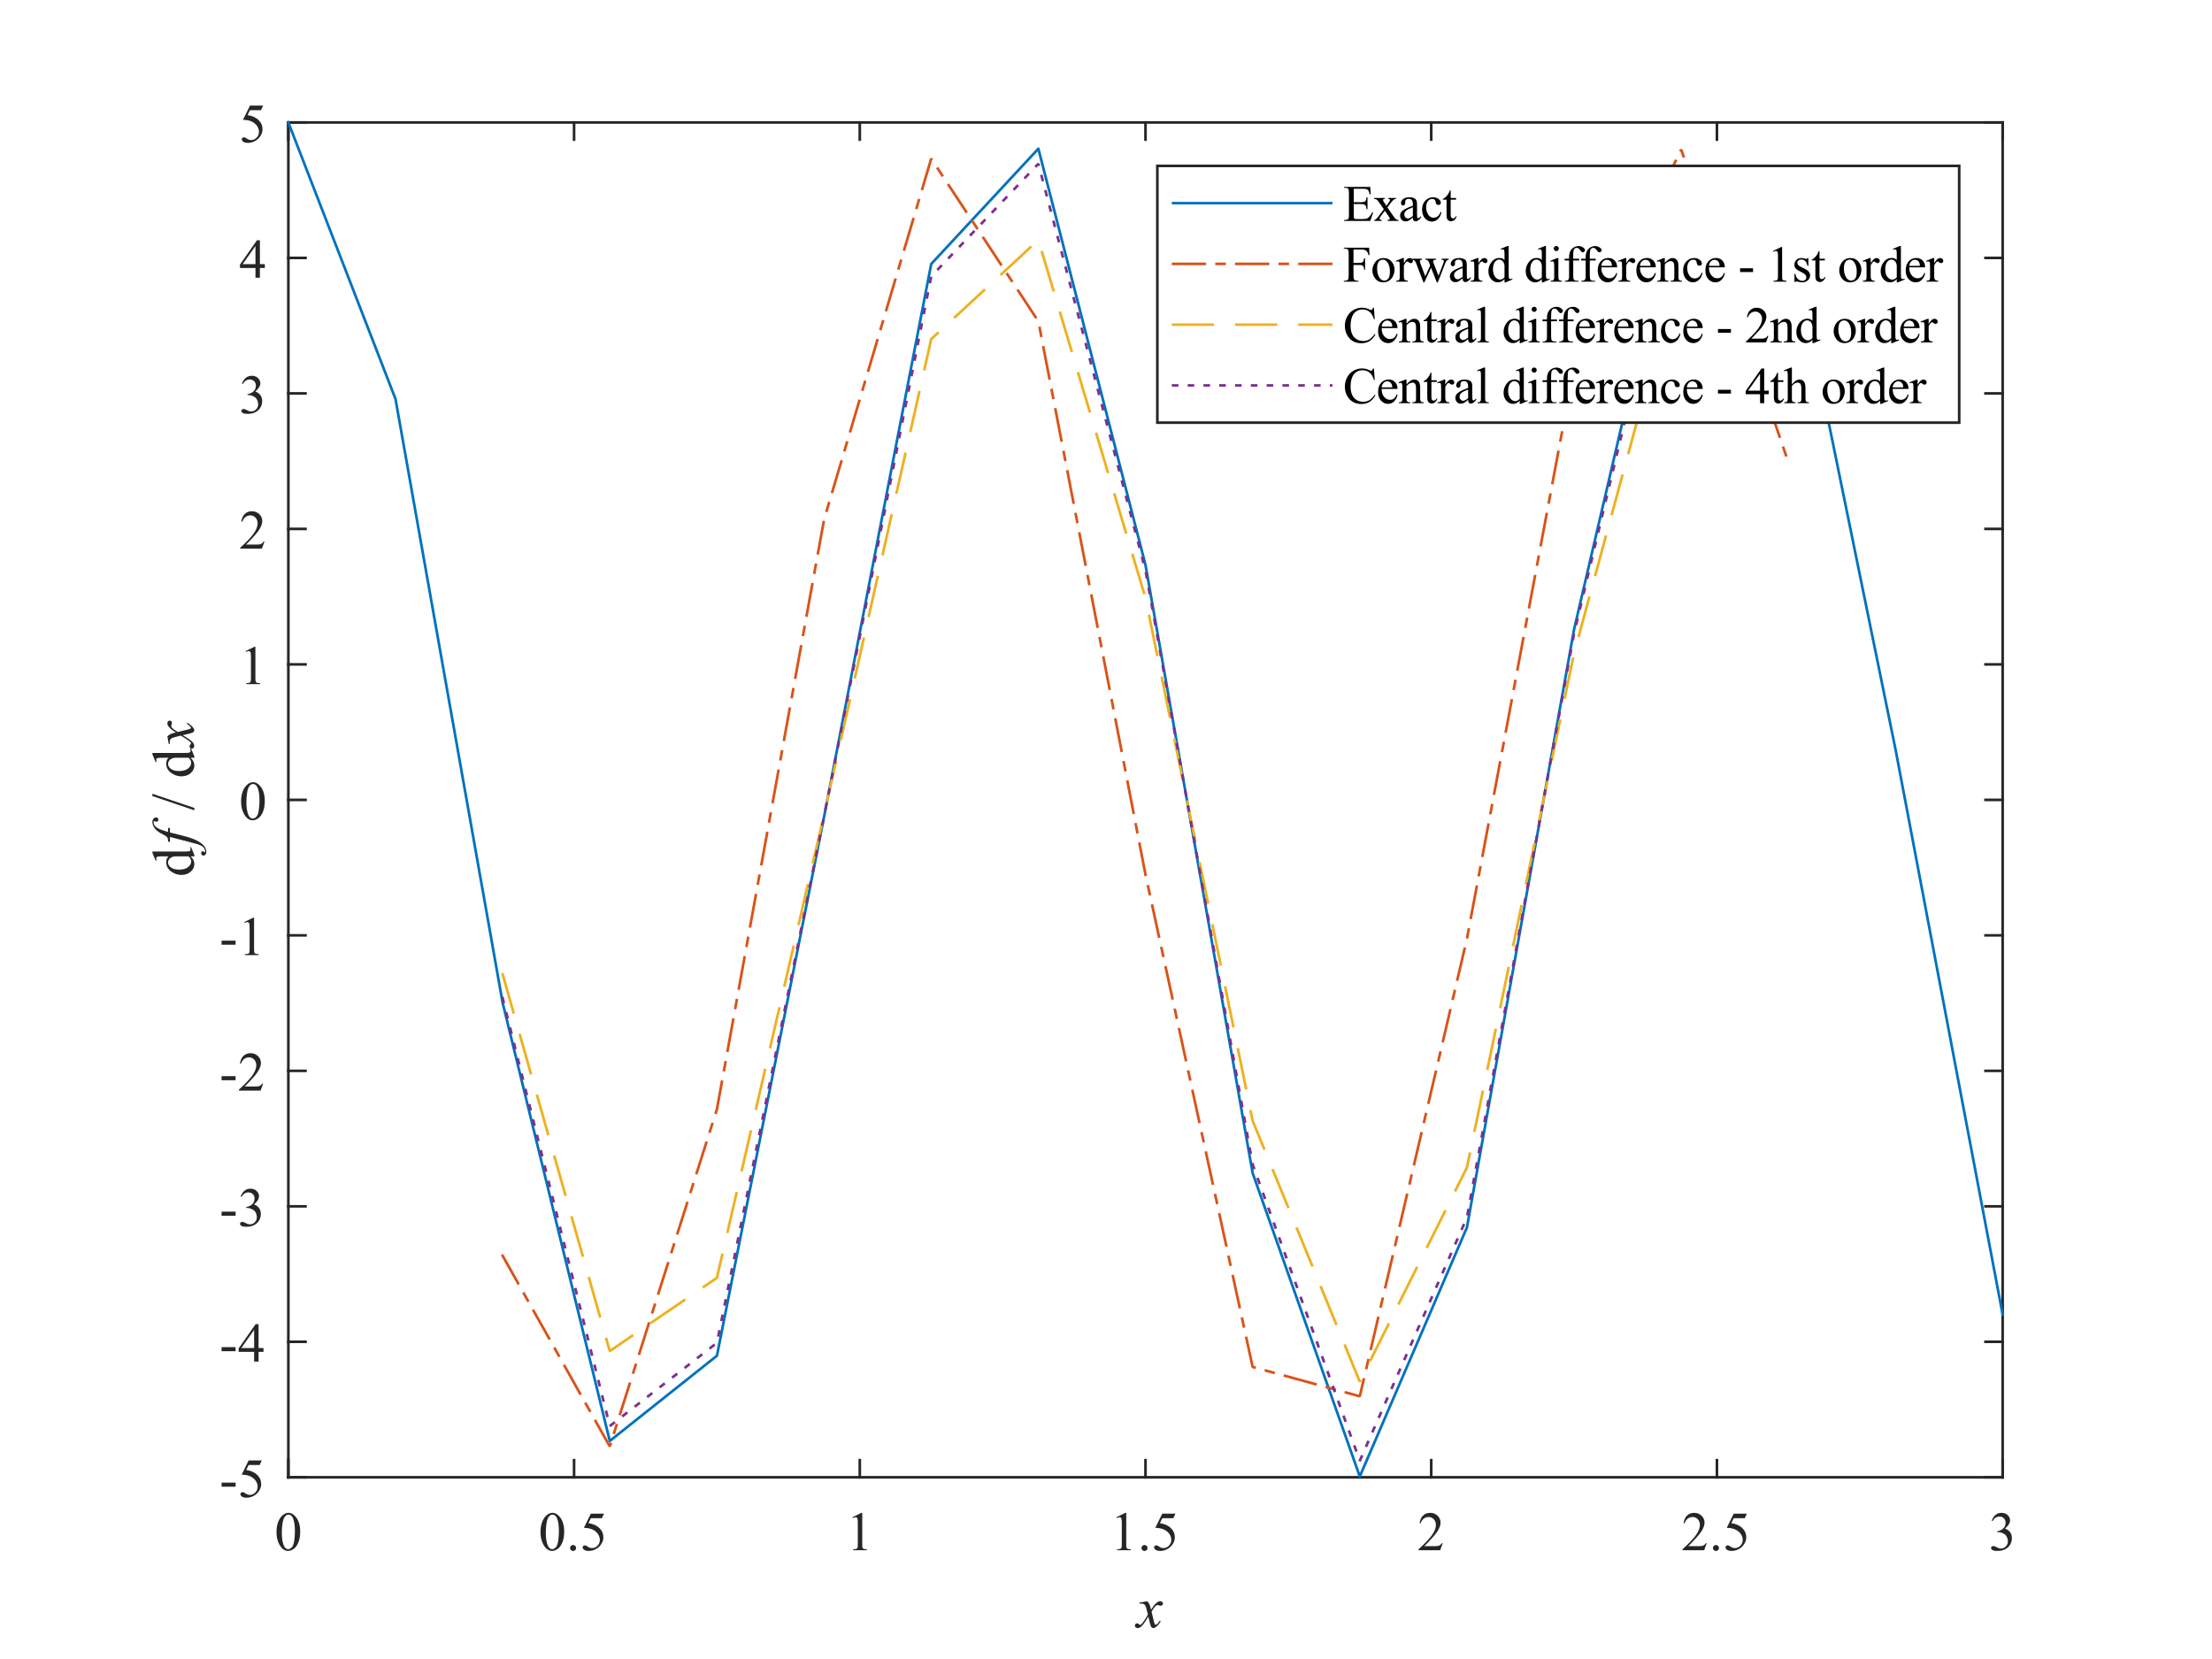 <?xml version="1.0"?>
<!DOCTYPE svg PUBLIC '-//W3C//DTD SVG 1.0//EN'
          'http://www.w3.org/TR/2001/REC-SVG-20010904/DTD/svg10.dtd'>
<svg xmlns:xlink="http://www.w3.org/1999/xlink" style="fill-opacity:1; color-rendering:auto; color-interpolation:auto; text-rendering:auto; stroke:black; stroke-linecap:square; stroke-miterlimit:10; shape-rendering:auto; stroke-opacity:1; fill:black; stroke-dasharray:none; font-weight:normal; stroke-width:1; font-family:'Dialog'; font-style:normal; stroke-linejoin:miter; font-size:12px; stroke-dashoffset:0; image-rendering:auto;" width="560" height="420" xmlns="http://www.w3.org/2000/svg"
><rect width="100%" height="100%" fill="#333333" stroke="none"/><!--Generated by the Batik Graphics2D SVG Generator--><defs id="genericDefs"
  /><g
  ><defs id="defs1"
    ><clipPath clipPathUnits="userSpaceOnUse" id="clipPath1"
      ><path d="M0 0 L560 0 L560 420 L0 420 L0 0 Z"
      /></clipPath
    ></defs
    ><g style="fill:white; stroke:white;"
    ><rect x="0" y="0" width="560" style="clip-path:url(#clipPath1); stroke:none;" height="420"
    /></g
    ><g style="fill:white; text-rendering:optimizeSpeed; color-rendering:optimizeSpeed; image-rendering:optimizeSpeed; shape-rendering:crispEdges; stroke:white; color-interpolation:sRGB;"
    ><rect x="0" width="560" height="420" y="0" style="stroke:none;"
      /><path style="stroke:none;" d="M73 374 L507 374 L507 31 L73 31 Z"
    /></g
    ><g style="fill:rgb(38,38,38); text-rendering:geometricPrecision; image-rendering:optimizeQuality; color-rendering:optimizeQuality; stroke-linejoin:round; stroke:rgb(38,38,38); color-interpolation:linearRGB; stroke-width:0.667;"
    ><line y2="374" style="fill:none;" x1="73" x2="507" y1="374"
      /><line y2="31" style="fill:none;" x1="73" x2="507" y1="31"
      /><line y2="369.66" style="fill:none;" x1="73" x2="73" y1="374"
      /><line y2="369.66" style="fill:none;" x1="145.333" x2="145.333" y1="374"
      /><line y2="369.66" style="fill:none;" x1="217.667" x2="217.667" y1="374"
      /><line y2="369.66" style="fill:none;" x1="290" x2="290" y1="374"
      /><line y2="369.66" style="fill:none;" x1="362.333" x2="362.333" y1="374"
      /><line y2="369.66" style="fill:none;" x1="434.667" x2="434.667" y1="374"
      /><line y2="369.66" style="fill:none;" x1="507" x2="507" y1="374"
      /><line y2="35.34" style="fill:none;" x1="73" x2="73" y1="31"
      /><line y2="35.34" style="fill:none;" x1="145.333" x2="145.333" y1="31"
      /><line y2="35.34" style="fill:none;" x1="217.667" x2="217.667" y1="31"
      /><line y2="35.34" style="fill:none;" x1="290" x2="290" y1="31"
      /><line y2="35.34" style="fill:none;" x1="362.333" x2="362.333" y1="31"
      /><line y2="35.34" style="fill:none;" x1="434.667" x2="434.667" y1="31"
      /><line y2="35.34" style="fill:none;" x1="507" x2="507" y1="31"
    /></g
    ><g transform="translate(73,379.467)" style="font-size:14px; fill:rgb(38,38,38); text-rendering:geometricPrecision; image-rendering:optimizeQuality; color-rendering:optimizeQuality; font-family:'Times New Roman'; stroke:rgb(38,38,38); color-interpolation:linearRGB;"
    ><path style="stroke:none;" d="M-3 8.422 Q-3 6.828 -2.516 5.688 Q-2.031 4.547 -1.25 3.984 Q-0.625 3.531 0.031 3.531 Q1.094 3.531 1.938 4.625 Q3 5.969 3 8.281 Q3 9.891 2.539 11.016 Q2.078 12.141 1.352 12.656 Q0.625 13.172 -0.047 13.172 Q-1.359 13.172 -2.25 11.594 Q-3 10.281 -3 8.422 ZM-1.656 8.594 Q-1.656 10.5 -1.188 11.719 Q-0.797 12.734 -0.016 12.734 Q0.344 12.734 0.742 12.398 Q1.141 12.062 1.344 11.297 Q1.656 10.109 1.656 7.969 Q1.656 6.391 1.328 5.328 Q1.094 4.547 0.703 4.219 Q0.422 3.984 0.016 3.984 Q-0.438 3.984 -0.812 4.406 Q-1.297 4.969 -1.477 6.188 Q-1.656 7.406 -1.656 8.594 Z"
    /></g
    ><g transform="translate(145.333,379.467)" style="font-size:14px; fill:rgb(38,38,38); text-rendering:geometricPrecision; image-rendering:optimizeQuality; color-rendering:optimizeQuality; font-family:'Times New Roman'; stroke:rgb(38,38,38); color-interpolation:linearRGB;"
    ><path style="stroke:none;" d="M-8.5 8.422 Q-8.5 6.828 -8.016 5.688 Q-7.531 4.547 -6.75 3.984 Q-6.125 3.531 -5.469 3.531 Q-4.406 3.531 -3.562 4.625 Q-2.5 5.969 -2.5 8.281 Q-2.5 9.891 -2.961 11.016 Q-3.422 12.141 -4.148 12.656 Q-4.875 13.172 -5.547 13.172 Q-6.859 13.172 -7.75 11.594 Q-8.5 10.281 -8.5 8.422 ZM-7.156 8.594 Q-7.156 10.5 -6.688 11.719 Q-6.297 12.734 -5.516 12.734 Q-5.156 12.734 -4.758 12.398 Q-4.359 12.062 -4.156 11.297 Q-3.844 10.109 -3.844 7.969 Q-3.844 6.391 -4.172 5.328 Q-4.406 4.547 -4.797 4.219 Q-5.078 3.984 -5.484 3.984 Q-5.938 3.984 -6.312 4.406 Q-6.797 4.969 -6.977 6.188 Q-7.156 7.406 -7.156 8.594 ZM-0.25 11.672 Q0.078 11.672 0.297 11.898 Q0.516 12.125 0.516 12.438 Q0.516 12.75 0.289 12.969 Q0.062 13.188 -0.25 13.188 Q-0.562 13.188 -0.789 12.969 Q-1.016 12.75 -1.016 12.438 Q-1.016 12.109 -0.789 11.891 Q-0.562 11.672 -0.25 11.672 ZM7.578 3.734 L7.047 4.891 L4.25 4.891 L3.641 6.141 Q5.453 6.406 6.516 7.484 Q7.422 8.406 7.422 9.672 Q7.422 10.406 7.125 11.023 Q6.828 11.641 6.383 12.078 Q5.938 12.516 5.375 12.781 Q4.594 13.172 3.766 13.172 Q2.922 13.172 2.547 12.883 Q2.172 12.594 2.172 12.25 Q2.172 12.062 2.328 11.914 Q2.484 11.766 2.719 11.766 Q2.906 11.766 3.039 11.82 Q3.172 11.875 3.484 12.109 Q4 12.453 4.531 12.453 Q5.328 12.453 5.93 11.852 Q6.531 11.25 6.531 10.375 Q6.531 9.547 5.992 8.812 Q5.453 8.078 4.516 7.688 Q3.766 7.375 2.484 7.328 L4.25 3.734 L7.578 3.734 Z"
    /></g
    ><g transform="translate(217.667,379.467)" style="font-size:14px; fill:rgb(38,38,38); text-rendering:geometricPrecision; image-rendering:optimizeQuality; color-rendering:optimizeQuality; font-family:'Times New Roman'; stroke:rgb(38,38,38); color-interpolation:linearRGB;"
    ><path style="stroke:none;" d="M-1.859 4.641 L0.391 3.531 L0.625 3.531 L0.625 11.359 Q0.625 12.141 0.688 12.336 Q0.75 12.531 0.953 12.633 Q1.156 12.734 1.797 12.75 L1.797 13 L-1.688 13 L-1.688 12.75 Q-1.031 12.734 -0.844 12.633 Q-0.656 12.531 -0.578 12.367 Q-0.5 12.203 -0.5 11.359 L-0.5 6.359 Q-0.5 5.344 -0.578 5.062 Q-0.625 4.844 -0.75 4.742 Q-0.875 4.641 -1.047 4.641 Q-1.312 4.641 -1.75 4.844 L-1.859 4.641 Z"
    /></g
    ><g transform="translate(290,379.467)" style="font-size:14px; fill:rgb(38,38,38); text-rendering:geometricPrecision; image-rendering:optimizeQuality; color-rendering:optimizeQuality; font-family:'Times New Roman'; stroke:rgb(38,38,38); color-interpolation:linearRGB;"
    ><path style="stroke:none;" d="M-7.359 4.641 L-5.109 3.531 L-4.875 3.531 L-4.875 11.359 Q-4.875 12.141 -4.812 12.336 Q-4.75 12.531 -4.547 12.633 Q-4.344 12.734 -3.703 12.75 L-3.703 13 L-7.188 13 L-7.188 12.75 Q-6.531 12.734 -6.344 12.633 Q-6.156 12.531 -6.078 12.367 Q-6 12.203 -6 11.359 L-6 6.359 Q-6 5.344 -6.078 5.062 Q-6.125 4.844 -6.25 4.742 Q-6.375 4.641 -6.547 4.641 Q-6.812 4.641 -7.25 4.844 L-7.359 4.641 ZM-0.25 11.672 Q0.078 11.672 0.297 11.898 Q0.516 12.125 0.516 12.438 Q0.516 12.75 0.289 12.969 Q0.062 13.188 -0.25 13.188 Q-0.562 13.188 -0.789 12.969 Q-1.016 12.75 -1.016 12.438 Q-1.016 12.109 -0.789 11.891 Q-0.562 11.672 -0.25 11.672 ZM7.578 3.734 L7.047 4.891 L4.25 4.891 L3.641 6.141 Q5.453 6.406 6.516 7.484 Q7.422 8.406 7.422 9.672 Q7.422 10.406 7.125 11.023 Q6.828 11.641 6.383 12.078 Q5.938 12.516 5.375 12.781 Q4.594 13.172 3.766 13.172 Q2.922 13.172 2.547 12.883 Q2.172 12.594 2.172 12.25 Q2.172 12.062 2.328 11.914 Q2.484 11.766 2.719 11.766 Q2.906 11.766 3.039 11.82 Q3.172 11.875 3.484 12.109 Q4 12.453 4.531 12.453 Q5.328 12.453 5.93 11.852 Q6.531 11.25 6.531 10.375 Q6.531 9.547 5.992 8.812 Q5.453 8.078 4.516 7.688 Q3.766 7.375 2.484 7.328 L4.25 3.734 L7.578 3.734 Z"
    /></g
    ><g transform="translate(362.333,379.467)" style="font-size:14px; fill:rgb(38,38,38); text-rendering:geometricPrecision; image-rendering:optimizeQuality; color-rendering:optimizeQuality; font-family:'Times New Roman'; stroke:rgb(38,38,38); color-interpolation:linearRGB;"
    ><path style="stroke:none;" d="M2.922 11.219 L2.266 13 L-3.203 13 L-3.203 12.75 Q-0.781 10.547 0.203 9.148 Q1.188 7.75 1.188 6.594 Q1.188 5.719 0.648 5.148 Q0.109 4.578 -0.656 4.578 Q-1.328 4.578 -1.875 4.984 Q-2.422 5.391 -2.672 6.156 L-2.938 6.156 Q-2.766 4.891 -2.055 4.211 Q-1.344 3.531 -0.281 3.531 Q0.844 3.531 1.602 4.258 Q2.359 4.984 2.359 5.969 Q2.359 6.672 2.031 7.375 Q1.516 8.484 0.391 9.719 Q-1.312 11.578 -1.75 11.969 L0.672 11.969 Q1.422 11.969 1.719 11.914 Q2.016 11.859 2.25 11.688 Q2.484 11.516 2.672 11.219 L2.922 11.219 Z"
    /></g
    ><g transform="translate(434.667,379.467)" style="font-size:14px; fill:rgb(38,38,38); text-rendering:geometricPrecision; image-rendering:optimizeQuality; color-rendering:optimizeQuality; font-family:'Times New Roman'; stroke:rgb(38,38,38); color-interpolation:linearRGB;"
    ><path style="stroke:none;" d="M-2.578 11.219 L-3.234 13 L-8.703 13 L-8.703 12.75 Q-6.281 10.547 -5.297 9.148 Q-4.312 7.75 -4.312 6.594 Q-4.312 5.719 -4.852 5.148 Q-5.391 4.578 -6.156 4.578 Q-6.828 4.578 -7.375 4.984 Q-7.922 5.391 -8.172 6.156 L-8.438 6.156 Q-8.266 4.891 -7.555 4.211 Q-6.844 3.531 -5.781 3.531 Q-4.656 3.531 -3.898 4.258 Q-3.141 4.984 -3.141 5.969 Q-3.141 6.672 -3.469 7.375 Q-3.984 8.484 -5.109 9.719 Q-6.812 11.578 -7.25 11.969 L-4.828 11.969 Q-4.078 11.969 -3.781 11.914 Q-3.484 11.859 -3.25 11.688 Q-3.016 11.516 -2.828 11.219 L-2.578 11.219 ZM-0.25 11.672 Q0.078 11.672 0.297 11.898 Q0.516 12.125 0.516 12.438 Q0.516 12.75 0.289 12.969 Q0.062 13.188 -0.25 13.188 Q-0.562 13.188 -0.789 12.969 Q-1.016 12.75 -1.016 12.438 Q-1.016 12.109 -0.789 11.891 Q-0.562 11.672 -0.25 11.672 ZM7.578 3.734 L7.047 4.891 L4.25 4.891 L3.641 6.141 Q5.453 6.406 6.516 7.484 Q7.422 8.406 7.422 9.672 Q7.422 10.406 7.125 11.023 Q6.828 11.641 6.383 12.078 Q5.938 12.516 5.375 12.781 Q4.594 13.172 3.766 13.172 Q2.922 13.172 2.547 12.883 Q2.172 12.594 2.172 12.25 Q2.172 12.062 2.328 11.914 Q2.484 11.766 2.719 11.766 Q2.906 11.766 3.039 11.82 Q3.172 11.875 3.484 12.109 Q4 12.453 4.531 12.453 Q5.328 12.453 5.93 11.852 Q6.531 11.25 6.531 10.375 Q6.531 9.547 5.992 8.812 Q5.453 8.078 4.516 7.688 Q3.766 7.375 2.484 7.328 L4.25 3.734 L7.578 3.734 Z"
    /></g
    ><g transform="translate(507,379.467)" style="font-size:14px; fill:rgb(38,38,38); text-rendering:geometricPrecision; image-rendering:optimizeQuality; color-rendering:optimizeQuality; font-family:'Times New Roman'; stroke:rgb(38,38,38); color-interpolation:linearRGB;"
    ><path style="stroke:none;" d="M-2.781 5.5 Q-2.391 4.562 -1.789 4.047 Q-1.188 3.531 -0.281 3.531 Q0.828 3.531 1.422 4.266 Q1.875 4.797 1.875 5.422 Q1.875 6.438 0.609 7.516 Q1.469 7.844 1.906 8.469 Q2.344 9.094 2.344 9.938 Q2.344 11.141 1.578 12.016 Q0.578 13.172 -1.312 13.172 Q-2.25 13.172 -2.594 12.938 Q-2.938 12.703 -2.938 12.438 Q-2.938 12.234 -2.773 12.086 Q-2.609 11.938 -2.391 11.938 Q-2.219 11.938 -2.031 11.984 Q-1.922 12.016 -1.508 12.234 Q-1.094 12.453 -0.938 12.5 Q-0.688 12.562 -0.406 12.562 Q0.297 12.562 0.812 12.023 Q1.328 11.484 1.328 10.75 Q1.328 10.203 1.094 9.703 Q0.906 9.312 0.703 9.109 Q0.406 8.844 -0.109 8.625 Q-0.625 8.406 -1.156 8.406 L-1.375 8.406 L-1.375 8.188 Q-0.828 8.125 -0.289 7.805 Q0.25 7.484 0.5 7.031 Q0.75 6.578 0.75 6.047 Q0.75 5.344 0.305 4.906 Q-0.141 4.469 -0.797 4.469 Q-1.859 4.469 -2.562 5.609 L-2.781 5.5 Z"
    /></g
    ><g transform="translate(284,412)" style="font-size:15.4px; fill:rgb(38,38,38); text-rendering:geometricPrecision; image-rendering:optimizeQuality; color-rendering:optimizeQuality; font-family:'Times New Roman'; font-style:italic; stroke:rgb(38,38,38); color-interpolation:linearRGB;"
    ><path style="stroke:none;" d="M6.438 -6.625 Q6.797 -6.25 6.984 -5.859 Q7.125 -5.609 7.422 -4.484 L8.062 -5.453 Q8.312 -5.797 8.68 -6.117 Q9.047 -6.438 9.328 -6.562 Q9.5 -6.625 9.719 -6.625 Q10.031 -6.625 10.219 -6.461 Q10.406 -6.297 10.406 -6.047 Q10.406 -5.766 10.297 -5.672 Q10.094 -5.484 9.828 -5.484 Q9.672 -5.484 9.5 -5.547 Q9.156 -5.672 9.031 -5.672 Q8.859 -5.672 8.625 -5.469 Q8.172 -5.078 7.531 -3.984 L8.141 -1.469 Q8.281 -0.891 8.375 -0.781 Q8.469 -0.672 8.562 -0.672 Q8.719 -0.672 8.922 -0.828 Q9.328 -1.172 9.609 -1.719 L9.859 -1.578 Q9.406 -0.719 8.688 -0.141 Q8.297 0.172 8.016 0.172 Q7.594 0.172 7.359 -0.281 Q7.203 -0.578 6.719 -2.75 Q5.578 -0.766 4.891 -0.188 Q4.438 0.172 4.031 0.172 Q3.734 0.172 3.484 -0.031 Q3.312 -0.203 3.312 -0.469 Q3.312 -0.703 3.477 -0.867 Q3.641 -1.031 3.875 -1.031 Q4.109 -1.031 4.375 -0.797 Q4.562 -0.625 4.672 -0.625 Q4.75 -0.625 4.891 -0.75 Q5.234 -1.031 5.828 -1.953 Q6.422 -2.875 6.609 -3.281 Q6.156 -5.062 6.109 -5.156 Q5.953 -5.641 5.68 -5.836 Q5.406 -6.031 4.875 -6.031 Q4.703 -6.031 4.484 -6.016 L4.484 -6.281 L6.438 -6.625 Z"
    /></g
    ><g style="fill:rgb(38,38,38); text-rendering:geometricPrecision; image-rendering:optimizeQuality; color-rendering:optimizeQuality; stroke-linejoin:round; stroke:rgb(38,38,38); color-interpolation:linearRGB; stroke-width:0.667;"
    ><line y2="31" style="fill:none;" x1="73" x2="73" y1="374"
      /><line y2="31" style="fill:none;" x1="507" x2="507" y1="374"
      /><line y2="374" style="fill:none;" x1="73" x2="77.34" y1="374"
      /><line y2="339.7" style="fill:none;" x1="73" x2="77.34" y1="339.7"
      /><line y2="305.4" style="fill:none;" x1="73" x2="77.34" y1="305.4"
      /><line y2="271.1" style="fill:none;" x1="73" x2="77.34" y1="271.1"
      /><line y2="236.8" style="fill:none;" x1="73" x2="77.34" y1="236.8"
      /><line y2="202.5" style="fill:none;" x1="73" x2="77.34" y1="202.5"
      /><line y2="168.2" style="fill:none;" x1="73" x2="77.34" y1="168.2"
      /><line y2="133.9" style="fill:none;" x1="73" x2="77.34" y1="133.9"
      /><line y2="99.6" style="fill:none;" x1="73" x2="77.34" y1="99.6"
      /><line y2="65.3" style="fill:none;" x1="73" x2="77.34" y1="65.3"
      /><line y2="31" style="fill:none;" x1="73" x2="77.34" y1="31"
      /><line y2="374" style="fill:none;" x1="507" x2="502.66" y1="374"
      /><line y2="339.7" style="fill:none;" x1="507" x2="502.66" y1="339.7"
      /><line y2="305.4" style="fill:none;" x1="507" x2="502.66" y1="305.4"
      /><line y2="271.1" style="fill:none;" x1="507" x2="502.66" y1="271.1"
      /><line y2="236.8" style="fill:none;" x1="507" x2="502.66" y1="236.8"
      /><line y2="202.5" style="fill:none;" x1="507" x2="502.66" y1="202.5"
      /><line y2="168.2" style="fill:none;" x1="507" x2="502.66" y1="168.2"
      /><line y2="133.9" style="fill:none;" x1="507" x2="502.66" y1="133.9"
      /><line y2="99.6" style="fill:none;" x1="507" x2="502.66" y1="99.6"
      /><line y2="65.3" style="fill:none;" x1="507" x2="502.66" y1="65.3"
      /><line y2="31" style="fill:none;" x1="507" x2="502.66" y1="31"
    /></g
    ><g transform="translate(67.533,374)" style="font-size:14px; fill:rgb(38,38,38); text-rendering:geometricPrecision; image-rendering:optimizeQuality; color-rendering:optimizeQuality; font-family:'Times New Roman'; stroke:rgb(38,38,38); color-interpolation:linearRGB;"
    ><path style="stroke:none;" d="M-11.438 1.344 L-7.891 1.344 L-7.891 2.375 L-11.438 2.375 L-11.438 1.344 ZM-1.26 -4.266 L-1.791 -3.109 L-4.588 -3.109 L-5.197 -1.859 Q-3.385 -1.594 -2.322 -0.516 Q-1.416 0.406 -1.416 1.672 Q-1.416 2.406 -1.713 3.023 Q-2.01 3.641 -2.455 4.078 Q-2.9 4.516 -3.463 4.781 Q-4.244 5.172 -5.072 5.172 Q-5.916 5.172 -6.291 4.883 Q-6.666 4.594 -6.666 4.25 Q-6.666 4.062 -6.51 3.914 Q-6.354 3.766 -6.119 3.766 Q-5.932 3.766 -5.799 3.82 Q-5.666 3.875 -5.354 4.109 Q-4.838 4.453 -4.307 4.453 Q-3.51 4.453 -2.908 3.852 Q-2.307 3.25 -2.307 2.375 Q-2.307 1.547 -2.846 0.812 Q-3.385 0.078 -4.322 -0.312 Q-5.072 -0.625 -6.354 -0.672 L-4.588 -4.266 L-1.26 -4.266 Z"
    /></g
    ><g transform="translate(67.533,339.7)" style="font-size:14px; fill:rgb(38,38,38); text-rendering:geometricPrecision; image-rendering:optimizeQuality; color-rendering:optimizeQuality; font-family:'Times New Roman'; stroke:rgb(38,38,38); color-interpolation:linearRGB;"
    ><path style="stroke:none;" d="M-11.438 1.344 L-7.891 1.344 L-7.891 2.375 L-11.438 2.375 L-11.438 1.344 ZM-0.822 1.578 L-0.822 2.547 L-2.072 2.547 L-2.072 5 L-3.197 5 L-3.197 2.547 L-7.119 2.547 L-7.119 1.672 L-2.822 -4.469 L-2.072 -4.469 L-2.072 1.578 L-0.822 1.578 ZM-3.197 1.578 L-3.197 -3.016 L-6.447 1.578 L-3.197 1.578 Z"
    /></g
    ><g transform="translate(67.533,305.4)" style="font-size:14px; fill:rgb(38,38,38); text-rendering:geometricPrecision; image-rendering:optimizeQuality; color-rendering:optimizeQuality; font-family:'Times New Roman'; stroke:rgb(38,38,38); color-interpolation:linearRGB;"
    ><path style="stroke:none;" d="M-11.438 1.344 L-7.891 1.344 L-7.891 2.375 L-11.438 2.375 L-11.438 1.344 ZM-6.619 -2.5 Q-6.229 -3.438 -5.627 -3.953 Q-5.025 -4.469 -4.119 -4.469 Q-3.01 -4.469 -2.416 -3.734 Q-1.963 -3.203 -1.963 -2.578 Q-1.963 -1.562 -3.228 -0.484 Q-2.369 -0.156 -1.932 0.469 Q-1.494 1.094 -1.494 1.938 Q-1.494 3.141 -2.26 4.016 Q-3.26 5.172 -5.15 5.172 Q-6.088 5.172 -6.432 4.938 Q-6.775 4.703 -6.775 4.438 Q-6.775 4.234 -6.611 4.086 Q-6.447 3.938 -6.229 3.938 Q-6.057 3.938 -5.869 3.984 Q-5.76 4.016 -5.346 4.234 Q-4.932 4.453 -4.775 4.5 Q-4.525 4.562 -4.244 4.562 Q-3.541 4.562 -3.025 4.023 Q-2.51 3.484 -2.51 2.75 Q-2.51 2.203 -2.744 1.703 Q-2.932 1.312 -3.135 1.109 Q-3.432 0.844 -3.947 0.625 Q-4.463 0.406 -4.994 0.406 L-5.213 0.406 L-5.213 0.188 Q-4.666 0.125 -4.127 -0.195 Q-3.588 -0.516 -3.338 -0.969 Q-3.088 -1.422 -3.088 -1.953 Q-3.088 -2.656 -3.533 -3.094 Q-3.978 -3.531 -4.635 -3.531 Q-5.697 -3.531 -6.4 -2.391 L-6.619 -2.5 Z"
    /></g
    ><g transform="translate(67.533,271.1)" style="font-size:14px; fill:rgb(38,38,38); text-rendering:geometricPrecision; image-rendering:optimizeQuality; color-rendering:optimizeQuality; font-family:'Times New Roman'; stroke:rgb(38,38,38); color-interpolation:linearRGB;"
    ><path style="stroke:none;" d="M-11.438 1.344 L-7.891 1.344 L-7.891 2.375 L-11.438 2.375 L-11.438 1.344 ZM-0.916 3.219 L-1.572 5 L-7.041 5 L-7.041 4.75 Q-4.619 2.547 -3.635 1.148 Q-2.65 -0.25 -2.65 -1.406 Q-2.65 -2.281 -3.189 -2.852 Q-3.728 -3.422 -4.494 -3.422 Q-5.166 -3.422 -5.713 -3.016 Q-6.26 -2.609 -6.51 -1.844 L-6.775 -1.844 Q-6.604 -3.109 -5.893 -3.789 Q-5.182 -4.469 -4.119 -4.469 Q-2.994 -4.469 -2.236 -3.742 Q-1.478 -3.016 -1.478 -2.031 Q-1.478 -1.328 -1.807 -0.625 Q-2.322 0.484 -3.447 1.719 Q-5.15 3.578 -5.588 3.969 L-3.166 3.969 Q-2.416 3.969 -2.119 3.914 Q-1.822 3.859 -1.588 3.688 Q-1.353 3.516 -1.166 3.219 L-0.916 3.219 Z"
    /></g
    ><g transform="translate(67.533,236.8)" style="font-size:14px; fill:rgb(38,38,38); text-rendering:geometricPrecision; image-rendering:optimizeQuality; color-rendering:optimizeQuality; font-family:'Times New Roman'; stroke:rgb(38,38,38); color-interpolation:linearRGB;"
    ><path style="stroke:none;" d="M-11.438 1.344 L-7.891 1.344 L-7.891 2.375 L-11.438 2.375 L-11.438 1.344 ZM-5.697 -3.359 L-3.447 -4.469 L-3.213 -4.469 L-3.213 3.359 Q-3.213 4.141 -3.15 4.336 Q-3.088 4.531 -2.885 4.633 Q-2.682 4.734 -2.041 4.75 L-2.041 5 L-5.525 5 L-5.525 4.75 Q-4.869 4.734 -4.682 4.633 Q-4.494 4.531 -4.416 4.367 Q-4.338 4.203 -4.338 3.359 L-4.338 -1.641 Q-4.338 -2.656 -4.416 -2.938 Q-4.463 -3.156 -4.588 -3.258 Q-4.713 -3.359 -4.885 -3.359 Q-5.15 -3.359 -5.588 -3.156 L-5.697 -3.359 Z"
    /></g
    ><g transform="translate(67.533,202.5)" style="font-size:14px; fill:rgb(38,38,38); text-rendering:geometricPrecision; image-rendering:optimizeQuality; color-rendering:optimizeQuality; font-family:'Times New Roman'; stroke:rgb(38,38,38); color-interpolation:linearRGB;"
    ><path style="stroke:none;" d="M-6.5 0.422 Q-6.5 -1.172 -6.016 -2.312 Q-5.531 -3.453 -4.75 -4.016 Q-4.125 -4.469 -3.469 -4.469 Q-2.406 -4.469 -1.562 -3.375 Q-0.5 -2.031 -0.5 0.281 Q-0.5 1.891 -0.961 3.016 Q-1.422 4.141 -2.148 4.656 Q-2.875 5.172 -3.547 5.172 Q-4.859 5.172 -5.75 3.594 Q-6.5 2.281 -6.5 0.422 ZM-5.156 0.594 Q-5.156 2.5 -4.688 3.719 Q-4.297 4.734 -3.516 4.734 Q-3.156 4.734 -2.758 4.398 Q-2.359 4.062 -2.156 3.297 Q-1.844 2.109 -1.844 -0.031 Q-1.844 -1.609 -2.172 -2.672 Q-2.406 -3.453 -2.797 -3.781 Q-3.078 -4.016 -3.484 -4.016 Q-3.938 -4.016 -4.312 -3.594 Q-4.797 -3.031 -4.977 -1.812 Q-5.156 -0.594 -5.156 0.594 Z"
    /></g
    ><g transform="translate(67.533,168.2)" style="font-size:14px; fill:rgb(38,38,38); text-rendering:geometricPrecision; image-rendering:optimizeQuality; color-rendering:optimizeQuality; font-family:'Times New Roman'; stroke:rgb(38,38,38); color-interpolation:linearRGB;"
    ><path style="stroke:none;" d="M-5.359 -3.359 L-3.109 -4.469 L-2.875 -4.469 L-2.875 3.359 Q-2.875 4.141 -2.812 4.336 Q-2.75 4.531 -2.547 4.633 Q-2.344 4.734 -1.703 4.75 L-1.703 5 L-5.188 5 L-5.188 4.75 Q-4.531 4.734 -4.344 4.633 Q-4.156 4.531 -4.078 4.367 Q-4 4.203 -4 3.359 L-4 -1.641 Q-4 -2.656 -4.078 -2.938 Q-4.125 -3.156 -4.25 -3.258 Q-4.375 -3.359 -4.547 -3.359 Q-4.812 -3.359 -5.25 -3.156 L-5.359 -3.359 Z"
    /></g
    ><g transform="translate(67.533,133.9)" style="font-size:14px; fill:rgb(38,38,38); text-rendering:geometricPrecision; image-rendering:optimizeQuality; color-rendering:optimizeQuality; font-family:'Times New Roman'; stroke:rgb(38,38,38); color-interpolation:linearRGB;"
    ><path style="stroke:none;" d="M-0.578 3.219 L-1.234 5 L-6.703 5 L-6.703 4.75 Q-4.281 2.547 -3.297 1.148 Q-2.312 -0.25 -2.312 -1.406 Q-2.312 -2.281 -2.852 -2.852 Q-3.391 -3.422 -4.156 -3.422 Q-4.828 -3.422 -5.375 -3.016 Q-5.922 -2.609 -6.172 -1.844 L-6.438 -1.844 Q-6.266 -3.109 -5.555 -3.789 Q-4.844 -4.469 -3.781 -4.469 Q-2.656 -4.469 -1.898 -3.742 Q-1.141 -3.016 -1.141 -2.031 Q-1.141 -1.328 -1.469 -0.625 Q-1.984 0.484 -3.109 1.719 Q-4.812 3.578 -5.25 3.969 L-2.828 3.969 Q-2.078 3.969 -1.781 3.914 Q-1.484 3.859 -1.25 3.688 Q-1.016 3.516 -0.828 3.219 L-0.578 3.219 Z"
    /></g
    ><g transform="translate(67.533,99.6)" style="font-size:14px; fill:rgb(38,38,38); text-rendering:geometricPrecision; image-rendering:optimizeQuality; color-rendering:optimizeQuality; font-family:'Times New Roman'; stroke:rgb(38,38,38); color-interpolation:linearRGB;"
    ><path style="stroke:none;" d="M-6.281 -2.5 Q-5.891 -3.438 -5.289 -3.953 Q-4.688 -4.469 -3.781 -4.469 Q-2.672 -4.469 -2.078 -3.734 Q-1.625 -3.203 -1.625 -2.578 Q-1.625 -1.562 -2.891 -0.484 Q-2.031 -0.156 -1.594 0.469 Q-1.156 1.094 -1.156 1.938 Q-1.156 3.141 -1.922 4.016 Q-2.922 5.172 -4.812 5.172 Q-5.75 5.172 -6.094 4.938 Q-6.438 4.703 -6.438 4.438 Q-6.438 4.234 -6.273 4.086 Q-6.109 3.938 -5.891 3.938 Q-5.719 3.938 -5.531 3.984 Q-5.422 4.016 -5.008 4.234 Q-4.594 4.453 -4.438 4.5 Q-4.188 4.562 -3.906 4.562 Q-3.203 4.562 -2.688 4.023 Q-2.172 3.484 -2.172 2.75 Q-2.172 2.203 -2.406 1.703 Q-2.594 1.312 -2.797 1.109 Q-3.094 0.844 -3.609 0.625 Q-4.125 0.406 -4.656 0.406 L-4.875 0.406 L-4.875 0.188 Q-4.328 0.125 -3.789 -0.195 Q-3.25 -0.516 -3 -0.969 Q-2.75 -1.422 -2.75 -1.953 Q-2.75 -2.656 -3.195 -3.094 Q-3.641 -3.531 -4.297 -3.531 Q-5.359 -3.531 -6.062 -2.391 L-6.281 -2.5 Z"
    /></g
    ><g transform="translate(67.533,65.3)" style="font-size:14px; fill:rgb(38,38,38); text-rendering:geometricPrecision; image-rendering:optimizeQuality; color-rendering:optimizeQuality; font-family:'Times New Roman'; stroke:rgb(38,38,38); color-interpolation:linearRGB;"
    ><path style="stroke:none;" d="M-0.484 1.578 L-0.484 2.547 L-1.734 2.547 L-1.734 5 L-2.859 5 L-2.859 2.547 L-6.781 2.547 L-6.781 1.672 L-2.484 -4.469 L-1.734 -4.469 L-1.734 1.578 L-0.484 1.578 ZM-2.859 1.578 L-2.859 -3.016 L-6.109 1.578 L-2.859 1.578 Z"
    /></g
    ><g transform="translate(67.533,31)" style="font-size:14px; fill:rgb(38,38,38); text-rendering:geometricPrecision; image-rendering:optimizeQuality; color-rendering:optimizeQuality; font-family:'Times New Roman'; stroke:rgb(38,38,38); color-interpolation:linearRGB;"
    ><path style="stroke:none;" d="M-0.922 -4.266 L-1.453 -3.109 L-4.25 -3.109 L-4.859 -1.859 Q-3.047 -1.594 -1.984 -0.516 Q-1.078 0.406 -1.078 1.672 Q-1.078 2.406 -1.375 3.023 Q-1.672 3.641 -2.117 4.078 Q-2.562 4.516 -3.125 4.781 Q-3.906 5.172 -4.734 5.172 Q-5.578 5.172 -5.953 4.883 Q-6.328 4.594 -6.328 4.25 Q-6.328 4.062 -6.172 3.914 Q-6.016 3.766 -5.781 3.766 Q-5.594 3.766 -5.461 3.82 Q-5.328 3.875 -5.016 4.109 Q-4.5 4.453 -3.969 4.453 Q-3.172 4.453 -2.57 3.852 Q-1.969 3.25 -1.969 2.375 Q-1.969 1.547 -2.508 0.812 Q-3.047 0.078 -3.984 -0.312 Q-4.734 -0.625 -6.016 -0.672 L-4.25 -4.266 L-0.922 -4.266 Z"
    /></g
    ><g transform="translate(49,222) rotate(-90)" style="font-size:15.4px; fill:rgb(38,38,38); text-rendering:geometricPrecision; image-rendering:optimizeQuality; color-rendering:optimizeQuality; font-family:'Times New Roman'; stroke:rgb(38,38,38); color-interpolation:linearRGB;"
    ><path style="stroke:none;" d="M5.203 -0.75 Q4.719 -0.234 4.25 -0.016 Q3.781 0.203 3.234 0.203 Q2.141 0.203 1.32 -0.719 Q0.5 -1.641 0.5 -3.078 Q0.5 -4.516 1.406 -5.719 Q2.312 -6.922 3.75 -6.922 Q4.625 -6.922 5.203 -6.344 L5.203 -7.594 Q5.203 -8.734 5.148 -9 Q5.094 -9.266 4.977 -9.359 Q4.859 -9.453 4.688 -9.453 Q4.5 -9.453 4.188 -9.344 L4.094 -9.594 L6.094 -10.422 L6.422 -10.422 L6.422 -2.656 Q6.422 -1.484 6.477 -1.219 Q6.531 -0.953 6.648 -0.852 Q6.766 -0.75 6.922 -0.75 Q7.125 -0.75 7.453 -0.875 L7.531 -0.625 L5.547 0.203 L5.203 0.203 L5.203 -0.75 ZM5.203 -1.266 L5.203 -4.719 Q5.156 -5.219 4.938 -5.633 Q4.719 -6.047 4.359 -6.25 Q4 -6.453 3.656 -6.453 Q3.016 -6.453 2.5 -5.875 Q1.844 -5.125 1.844 -3.656 Q1.844 -2.172 2.484 -1.383 Q3.125 -0.594 3.922 -0.594 Q4.578 -0.594 5.203 -1.266 Z"
    /></g
    ><g transform="translate(49,214) rotate(-90)" style="font-size:15.4px; fill:rgb(38,38,38); text-rendering:geometricPrecision; image-rendering:optimizeQuality; color-rendering:optimizeQuality; font-family:'Times New Roman'; font-style:italic; stroke:rgb(38,38,38); color-interpolation:linearRGB;"
    ><path style="stroke:none;" d="M4.453 -6.453 L4.312 -5.969 L3.25 -5.969 L2.438 -2.766 Q1.906 -0.656 1.359 0.5 Q0.594 2.141 -0.297 2.766 Q-0.969 3.234 -1.641 3.234 Q-2.078 3.234 -2.391 2.969 Q-2.609 2.797 -2.609 2.5 Q-2.609 2.266 -2.422 2.094 Q-2.234 1.922 -1.969 1.922 Q-1.766 1.922 -1.633 2.047 Q-1.5 2.172 -1.5 2.328 Q-1.5 2.484 -1.656 2.625 Q-1.766 2.734 -1.766 2.781 Q-1.766 2.844 -1.719 2.891 Q-1.656 2.938 -1.516 2.938 Q-1.203 2.938 -0.852 2.742 Q-0.5 2.547 -0.234 2.156 Q0.031 1.766 0.281 1.016 Q0.375 0.703 0.828 -1.016 L2.109 -5.969 L0.828 -5.969 L0.938 -6.453 Q1.531 -6.453 1.773 -6.539 Q2.016 -6.625 2.219 -6.859 Q2.422 -7.094 2.75 -7.75 Q3.172 -8.625 3.578 -9.109 Q4.109 -9.766 4.711 -10.094 Q5.312 -10.422 5.844 -10.422 Q6.391 -10.422 6.727 -10.133 Q7.062 -9.844 7.062 -9.516 Q7.062 -9.266 6.898 -9.086 Q6.734 -8.906 6.469 -8.906 Q6.234 -8.906 6.094 -9.039 Q5.953 -9.172 5.953 -9.359 Q5.953 -9.484 6.047 -9.656 Q6.141 -9.828 6.141 -9.875 Q6.141 -9.984 6.078 -10.031 Q5.984 -10.109 5.797 -10.109 Q5.344 -10.109 4.969 -9.812 Q4.484 -9.422 4.094 -8.594 Q3.891 -8.172 3.375 -6.453 L4.453 -6.453 Z"
    /></g
    ><g transform="translate(49,209) rotate(-90)" style="font-size:15.4px; fill:rgb(38,38,38); text-rendering:geometricPrecision; image-rendering:optimizeQuality; color-rendering:optimizeQuality; font-family:'Times New Roman'; stroke:rgb(38,38,38); color-interpolation:linearRGB;"
    ><path style="stroke:none;" d="M8.047 -10.422 L4.453 0.203 L3.859 0.203 L7.469 -10.422 L8.047 -10.422 ZM17.162 -0.75 Q16.678 -0.234 16.209 -0.016 Q15.74 0.203 15.194 0.203 Q14.1 0.203 13.28 -0.719 Q12.459 -1.641 12.459 -3.078 Q12.459 -4.516 13.365 -5.719 Q14.272 -6.922 15.709 -6.922 Q16.584 -6.922 17.162 -6.344 L17.162 -7.594 Q17.162 -8.734 17.108 -9 Q17.053 -9.266 16.936 -9.359 Q16.819 -9.453 16.647 -9.453 Q16.459 -9.453 16.147 -9.344 L16.053 -9.594 L18.053 -10.422 L18.381 -10.422 L18.381 -2.656 Q18.381 -1.484 18.436 -1.219 Q18.49 -0.953 18.608 -0.852 Q18.725 -0.75 18.881 -0.75 Q19.084 -0.75 19.412 -0.875 L19.49 -0.625 L17.506 0.203 L17.162 0.203 L17.162 -0.75 ZM17.162 -1.266 L17.162 -4.719 Q17.115 -5.219 16.897 -5.633 Q16.678 -6.047 16.319 -6.25 Q15.959 -6.453 15.615 -6.453 Q14.975 -6.453 14.459 -5.875 Q13.803 -5.125 13.803 -3.656 Q13.803 -2.172 14.444 -1.383 Q15.084 -0.594 15.881 -0.594 Q16.537 -0.594 17.162 -1.266 Z"
    /></g
    ><g transform="translate(49,189) rotate(-90)" style="font-size:15.4px; fill:rgb(38,38,38); text-rendering:geometricPrecision; image-rendering:optimizeQuality; color-rendering:optimizeQuality; font-family:'Times New Roman'; font-style:italic; stroke:rgb(38,38,38); color-interpolation:linearRGB;"
    ><path style="stroke:none;" d="M2.594 -6.625 Q2.953 -6.25 3.141 -5.859 Q3.281 -5.609 3.578 -4.484 L4.219 -5.453 Q4.469 -5.797 4.836 -6.117 Q5.203 -6.438 5.484 -6.562 Q5.656 -6.625 5.875 -6.625 Q6.188 -6.625 6.375 -6.461 Q6.562 -6.297 6.562 -6.047 Q6.562 -5.766 6.453 -5.672 Q6.25 -5.484 5.984 -5.484 Q5.828 -5.484 5.656 -5.547 Q5.312 -5.672 5.188 -5.672 Q5.016 -5.672 4.781 -5.469 Q4.328 -5.078 3.688 -3.984 L4.297 -1.469 Q4.438 -0.891 4.531 -0.781 Q4.625 -0.672 4.719 -0.672 Q4.875 -0.672 5.078 -0.828 Q5.484 -1.172 5.766 -1.719 L6.016 -1.578 Q5.562 -0.719 4.844 -0.141 Q4.453 0.172 4.172 0.172 Q3.75 0.172 3.516 -0.281 Q3.359 -0.578 2.875 -2.75 Q1.734 -0.766 1.047 -0.188 Q0.594 0.172 0.188 0.172 Q-0.109 0.172 -0.359 -0.031 Q-0.531 -0.203 -0.531 -0.469 Q-0.531 -0.703 -0.367 -0.867 Q-0.203 -1.031 0.031 -1.031 Q0.266 -1.031 0.531 -0.797 Q0.719 -0.625 0.828 -0.625 Q0.906 -0.625 1.047 -0.75 Q1.391 -1.031 1.984 -1.953 Q2.578 -2.875 2.766 -3.281 Q2.312 -5.062 2.266 -5.156 Q2.109 -5.641 1.836 -5.836 Q1.562 -6.031 1.031 -6.031 Q0.859 -6.031 0.641 -6.016 L0.641 -6.281 L2.594 -6.625 Z"
    /></g
    ><g style="stroke-linecap:butt; fill:rgb(0,114,189); text-rendering:geometricPrecision; image-rendering:optimizeQuality; color-rendering:optimizeQuality; stroke-linejoin:round; stroke:rgb(0,114,189); color-interpolation:linearRGB; stroke-width:0.667;"
    ><path d="M73 31 L100.125 101.005 L127.25 253.87 L154.375 364.797 L181.5 343.226 L208.625 206.768 L235.75 66.826 L262.875 37.647 L290 143.052 L317.125 296.99 L344.25 373.788 L371.375 310.748 L398.5 159.335 L425.625 43.162 L452.75 57.071 L479.875 189.707 L507 332.786" style="fill:none; fill-rule:evenodd;"
    /></g
    ><g style="stroke-linecap:butt; fill:rgb(217,83,25); text-rendering:geometricPrecision; image-rendering:optimizeQuality; color-rendering:optimizeQuality; stroke-linejoin:bevel; stroke-dasharray:8,3,2,3; stroke:rgb(217,83,25); color-interpolation:linearRGB; stroke-width:0.667; stroke-miterlimit:1;"
    ><path d="M127.25 317.913 L154.375 366.179 L181.5 280.819 L208.625 131.52 L235.75 40.169 L262.875 81.343 L290 221.428 L317.125 346.061 L344.25 353.492 L371.375 237.655 L398.5 93.118 L425.625 37.879 L452.75 117.035" style="fill:none; fill-rule:evenodd;"
      /><path d="M127.25 246.669 L154.375 342.046 L181.5 323.499 L208.625 206.17 L235.75 85.845 L262.875 60.756 L290 151.386 L317.125 283.745 L344.25 349.776 L371.375 295.573 L398.5 165.386 L425.625 65.498 L452.75 77.457" style="fill:none; stroke-dasharray:10,6; fill-rule:evenodd; stroke:rgb(237,177,32);"
      /><path d="M127.25 252.679 L154.375 361.033 L181.5 339.963 L208.625 206.669 L235.75 69.972 L262.875 41.469 L290 144.431 L317.125 294.799 L344.25 369.816 L371.375 308.237 L398.5 160.336 L425.625 46.857 L452.75 60.443" style="fill:none; stroke-dasharray:1,3; fill-rule:evenodd; stroke:rgb(126,47,142);"
    /></g
    ><g style="fill:white; text-rendering:optimizeSpeed; color-rendering:optimizeSpeed; image-rendering:optimizeSpeed; shape-rendering:crispEdges; stroke:white; color-interpolation:sRGB;"
    ><path style="stroke:none;" d="M496 107 L496 42 L293 42 L293 107 Z"
    /></g
    ><g transform="translate(340,51.428)" style="font-size:12.6px; text-rendering:geometricPrecision; color-rendering:optimizeQuality; image-rendering:optimizeQuality; font-family:'Times New Roman'; color-interpolation:linearRGB;"
    ><path style="stroke:none;" d="M2.719 -3.641 L2.719 -0.234 L4.609 -0.234 Q5.344 -0.234 5.594 -0.453 Q5.922 -0.75 5.953 -1.484 L6.203 -1.484 L6.203 1.516 L5.953 1.516 Q5.875 0.875 5.781 0.703 Q5.672 0.484 5.406 0.359 Q5.141 0.234 4.609 0.234 L2.719 0.234 L2.719 3.062 Q2.719 3.641 2.766 3.766 Q2.812 3.891 2.945 3.961 Q3.078 4.031 3.422 4.031 L4.891 4.031 Q5.625 4.031 5.953 3.93 Q6.281 3.828 6.578 3.531 Q6.969 3.141 7.391 2.344 L7.641 2.344 L6.906 4.5 L0.266 4.5 L0.266 4.266 L0.578 4.266 Q0.875 4.266 1.156 4.125 Q1.359 4.016 1.43 3.812 Q1.5 3.609 1.5 2.984 L1.5 -2.609 Q1.5 -3.422 1.328 -3.625 Q1.109 -3.875 0.578 -3.875 L0.266 -3.875 L0.266 -4.109 L6.906 -4.109 L7 -2.219 L6.75 -2.219 Q6.609 -2.906 6.453 -3.156 Q6.297 -3.406 5.969 -3.547 Q5.719 -3.641 5.078 -3.641 L2.719 -3.641 ZM7.865 -1.312 L10.599 -1.312 L10.599 -1.078 Q10.333 -1.078 10.232 -0.992 Q10.13 -0.906 10.13 -0.75 Q10.13 -0.609 10.349 -0.281 Q10.427 -0.188 10.568 0.031 L10.974 0.688 L11.458 0.031 Q11.912 -0.594 11.912 -0.766 Q11.912 -0.891 11.802 -0.984 Q11.693 -1.078 11.458 -1.078 L11.458 -1.312 L13.412 -1.312 L13.412 -1.078 Q13.115 -1.062 12.88 -0.906 Q12.568 -0.688 12.021 0.031 L11.24 1.094 L12.677 3.172 Q13.208 3.938 13.443 4.094 Q13.677 4.25 14.037 4.266 L14.037 4.5 L11.287 4.5 L11.287 4.266 Q11.583 4.266 11.74 4.141 Q11.865 4.062 11.865 3.906 Q11.865 3.766 11.458 3.172 L10.599 1.922 L9.662 3.172 Q9.24 3.75 9.24 3.859 Q9.24 4.016 9.38 4.141 Q9.521 4.266 9.802 4.266 L9.802 4.5 L7.912 4.5 L7.912 4.266 Q8.13 4.234 8.302 4.109 Q8.552 3.922 9.115 3.172 L10.333 1.547 L9.24 -0.047 Q8.771 -0.734 8.513 -0.906 Q8.255 -1.078 7.865 -1.078 L7.865 -1.312 ZM17.693 3.656 Q16.802 4.359 16.568 4.469 Q16.224 4.625 15.833 4.625 Q15.24 4.625 14.849 4.211 Q14.458 3.797 14.458 3.125 Q14.458 2.703 14.646 2.391 Q14.912 1.953 15.552 1.57 Q16.193 1.188 17.693 0.641 L17.693 0.422 Q17.693 -0.453 17.419 -0.773 Q17.146 -1.094 16.615 -1.094 Q16.208 -1.094 15.974 -0.891 Q15.74 -0.672 15.74 -0.391 L15.755 -0.016 Q15.755 0.266 15.599 0.43 Q15.443 0.594 15.208 0.594 Q14.974 0.594 14.826 0.43 Q14.677 0.266 14.677 -0.031 Q14.677 -0.578 15.232 -1.031 Q15.787 -1.484 16.802 -1.484 Q17.583 -1.484 18.068 -1.219 Q18.443 -1.031 18.63 -0.609 Q18.74 -0.344 18.74 0.5 L18.74 2.484 Q18.74 3.312 18.771 3.5 Q18.802 3.688 18.872 3.75 Q18.943 3.812 19.037 3.812 Q19.146 3.812 19.224 3.766 Q19.349 3.688 19.74 3.312 L19.74 3.656 Q19.021 4.609 18.38 4.609 Q18.068 4.609 17.88 4.398 Q17.693 4.188 17.693 3.656 ZM17.693 3.25 L17.693 1.031 Q16.74 1.422 16.458 1.578 Q15.958 1.859 15.74 2.164 Q15.521 2.469 15.521 2.828 Q15.521 3.281 15.794 3.586 Q16.068 3.891 16.427 3.891 Q16.896 3.891 17.693 3.25 ZM24.923 2.297 Q24.689 3.438 24.001 4.055 Q23.314 4.672 22.486 4.672 Q21.501 4.672 20.759 3.844 Q20.017 3.016 20.017 1.594 Q20.017 0.234 20.837 -0.625 Q21.657 -1.484 22.798 -1.484 Q23.657 -1.484 24.212 -1.031 Q24.767 -0.578 24.767 -0.094 Q24.767 0.156 24.611 0.305 Q24.454 0.453 24.173 0.453 Q23.798 0.453 23.611 0.203 Q23.501 0.078 23.462 -0.297 Q23.423 -0.672 23.204 -0.875 Q22.986 -1.062 22.595 -1.062 Q21.954 -1.062 21.564 -0.594 Q21.048 0.031 21.048 1.047 Q21.048 2.094 21.564 2.891 Q22.079 3.688 22.939 3.688 Q23.564 3.688 24.064 3.266 Q24.407 2.969 24.736 2.203 L24.923 2.297 ZM27.263 -3.219 L27.263 -1.312 L28.622 -1.312 L28.622 -0.875 L27.263 -0.875 L27.263 2.906 Q27.263 3.469 27.427 3.664 Q27.591 3.859 27.841 3.859 Q28.044 3.859 28.247 3.727 Q28.45 3.594 28.56 3.344 L28.794 3.344 Q28.575 3.969 28.169 4.281 Q27.763 4.594 27.341 4.594 Q27.044 4.594 26.763 4.43 Q26.482 4.266 26.349 3.969 Q26.216 3.672 26.216 3.047 L26.216 -0.875 L25.294 -0.875 L25.294 -1.078 Q25.638 -1.219 26.005 -1.555 Q26.372 -1.891 26.653 -2.344 Q26.81 -2.578 27.06 -3.219 L27.263 -3.219 Z"
    /></g
    ><g style="stroke-linecap:butt; fill:rgb(0,114,189); text-rendering:geometricPrecision; image-rendering:optimizeQuality; color-rendering:optimizeQuality; stroke-linejoin:round; stroke:rgb(0,114,189); color-interpolation:linearRGB; stroke-width:0.667;"
    ><line y2="51.428" style="fill:none;" x1="297" x2="337" y1="51.428"
    /></g
    ><g transform="translate(340,66.809)" style="font-size:12.6px; text-rendering:geometricPrecision; color-rendering:optimizeQuality; image-rendering:optimizeQuality; font-family:'Times New Roman'; color-interpolation:linearRGB;"
    ><path style="stroke:none;" d="M2.656 -3.641 L2.656 -0.25 L4.234 -0.25 Q4.766 -0.25 5.016 -0.492 Q5.266 -0.734 5.344 -1.438 L5.594 -1.438 L5.594 1.484 L5.344 1.484 Q5.344 0.984 5.219 0.742 Q5.094 0.5 4.875 0.383 Q4.656 0.266 4.234 0.266 L2.656 0.266 L2.656 2.969 Q2.656 3.625 2.75 3.844 Q2.812 4 3.016 4.109 Q3.281 4.266 3.594 4.266 L3.906 4.266 L3.906 4.5 L0.203 4.5 L0.203 4.266 L0.516 4.266 Q1.047 4.266 1.281 3.953 Q1.438 3.75 1.438 2.969 L1.438 -2.578 Q1.438 -3.234 1.359 -3.453 Q1.297 -3.609 1.094 -3.719 Q0.828 -3.875 0.516 -3.875 L0.203 -3.875 L0.203 -4.109 L6.609 -4.109 L6.703 -2.219 L6.469 -2.219 Q6.312 -2.812 6.094 -3.102 Q5.875 -3.391 5.555 -3.516 Q5.234 -3.641 4.562 -3.641 L2.656 -3.641 ZM10.254 -1.484 Q11.582 -1.484 12.379 -0.484 Q13.051 0.375 13.051 1.484 Q13.051 2.266 12.676 3.062 Q12.301 3.859 11.645 4.266 Q10.988 4.672 10.191 4.672 Q8.863 4.672 8.098 3.625 Q7.441 2.75 7.441 1.656 Q7.441 0.844 7.84 0.055 Q8.238 -0.734 8.887 -1.109 Q9.535 -1.484 10.254 -1.484 ZM10.051 -1.078 Q9.723 -1.078 9.379 -0.875 Q9.035 -0.672 8.832 -0.172 Q8.629 0.328 8.629 1.109 Q8.629 2.391 9.129 3.312 Q9.629 4.234 10.457 4.234 Q11.066 4.234 11.473 3.727 Q11.879 3.219 11.879 1.969 Q11.879 0.422 11.207 -0.469 Q10.754 -1.078 10.051 -1.078 ZM15.41 -1.484 L15.41 -0.172 Q16.145 -1.484 16.91 -1.484 Q17.254 -1.484 17.481 -1.273 Q17.707 -1.062 17.707 -0.781 Q17.707 -0.531 17.543 -0.359 Q17.379 -0.188 17.16 -0.188 Q16.926 -0.188 16.652 -0.406 Q16.379 -0.625 16.254 -0.625 Q16.129 -0.625 16.004 -0.5 Q15.707 -0.234 15.41 0.359 L15.41 3.141 Q15.41 3.625 15.535 3.875 Q15.613 4.047 15.824 4.156 Q16.035 4.266 16.426 4.266 L16.426 4.5 L13.441 4.5 L13.441 4.266 Q13.895 4.266 14.113 4.125 Q14.27 4.031 14.332 3.812 Q14.363 3.703 14.363 3.188 L14.363 0.938 Q14.363 -0.078 14.324 -0.273 Q14.285 -0.469 14.168 -0.555 Q14.051 -0.641 13.895 -0.641 Q13.691 -0.641 13.441 -0.547 L13.379 -0.781 L15.145 -1.484 L15.41 -1.484 ZM17.573 -1.312 L20.01 -1.312 L20.01 -1.078 Q19.682 -1.047 19.573 -0.953 Q19.463 -0.859 19.463 -0.688 Q19.463 -0.484 19.573 -0.203 L20.823 3.141 L22.073 0.406 L21.745 -0.438 Q21.588 -0.828 21.338 -0.969 Q21.198 -1.062 20.823 -1.078 L20.823 -1.312 L23.588 -1.312 L23.588 -1.078 Q23.135 -1.062 22.948 -0.922 Q22.807 -0.812 22.807 -0.594 Q22.807 -0.469 22.87 -0.328 L24.182 3.016 L25.417 -0.203 Q25.542 -0.547 25.542 -0.75 Q25.542 -0.875 25.417 -0.969 Q25.292 -1.062 24.932 -1.078 L24.932 -1.312 L26.76 -1.312 L26.76 -1.078 Q26.213 -1 25.948 -0.328 L24.01 4.672 L23.745 4.672 L22.292 0.969 L20.604 4.672 L20.37 4.672 L18.495 -0.203 Q18.307 -0.672 18.135 -0.836 Q17.963 -1 17.573 -1.078 L17.573 -1.312 ZM30.293 3.656 Q29.402 4.359 29.168 4.469 Q28.824 4.625 28.433 4.625 Q27.84 4.625 27.449 4.211 Q27.058 3.797 27.058 3.125 Q27.058 2.703 27.246 2.391 Q27.511 1.953 28.152 1.57 Q28.793 1.188 30.293 0.641 L30.293 0.422 Q30.293 -0.453 30.019 -0.773 Q29.746 -1.094 29.215 -1.094 Q28.808 -1.094 28.574 -0.891 Q28.34 -0.672 28.34 -0.391 L28.355 -0.016 Q28.355 0.266 28.199 0.43 Q28.043 0.594 27.808 0.594 Q27.574 0.594 27.425 0.43 Q27.277 0.266 27.277 -0.031 Q27.277 -0.578 27.832 -1.031 Q28.386 -1.484 29.402 -1.484 Q30.183 -1.484 30.668 -1.219 Q31.043 -1.031 31.23 -0.609 Q31.34 -0.344 31.34 0.5 L31.34 2.484 Q31.34 3.312 31.371 3.5 Q31.402 3.688 31.472 3.75 Q31.543 3.812 31.636 3.812 Q31.746 3.812 31.824 3.766 Q31.949 3.688 32.34 3.312 L32.34 3.656 Q31.621 4.609 30.98 4.609 Q30.668 4.609 30.48 4.398 Q30.293 4.188 30.293 3.656 ZM30.293 3.25 L30.293 1.031 Q29.34 1.422 29.058 1.578 Q28.558 1.859 28.34 2.164 Q28.121 2.469 28.121 2.828 Q28.121 3.281 28.394 3.586 Q28.668 3.891 29.027 3.891 Q29.496 3.891 30.293 3.25 ZM34.289 -1.484 L34.289 -0.172 Q35.023 -1.484 35.789 -1.484 Q36.132 -1.484 36.359 -1.273 Q36.586 -1.062 36.586 -0.781 Q36.586 -0.531 36.421 -0.359 Q36.257 -0.188 36.039 -0.188 Q35.804 -0.188 35.531 -0.406 Q35.257 -0.625 35.132 -0.625 Q35.007 -0.625 34.882 -0.5 Q34.586 -0.234 34.289 0.359 L34.289 3.141 Q34.289 3.625 34.414 3.875 Q34.492 4.047 34.703 4.156 Q34.914 4.266 35.304 4.266 L35.304 4.5 L32.32 4.5 L32.32 4.266 Q32.773 4.266 32.992 4.125 Q33.148 4.031 33.211 3.812 Q33.242 3.703 33.242 3.188 L33.242 0.938 Q33.242 -0.078 33.203 -0.273 Q33.164 -0.469 33.046 -0.555 Q32.929 -0.641 32.773 -0.641 Q32.57 -0.641 32.32 -0.547 L32.257 -0.781 L34.023 -1.484 L34.289 -1.484 ZM40.889 3.844 Q40.467 4.297 40.061 4.484 Q39.654 4.672 39.186 4.672 Q38.232 4.672 37.522 3.875 Q36.811 3.078 36.811 1.828 Q36.811 0.578 37.592 -0.461 Q38.373 -1.5 39.623 -1.5 Q40.389 -1.5 40.889 -1 L40.889 -2.078 Q40.889 -3.078 40.842 -3.305 Q40.795 -3.531 40.693 -3.609 Q40.592 -3.688 40.436 -3.688 Q40.264 -3.688 39.998 -3.594 L39.92 -3.812 L41.654 -4.531 L41.936 -4.531 L41.936 2.203 Q41.936 3.219 41.982 3.445 Q42.029 3.672 42.131 3.758 Q42.232 3.844 42.373 3.844 Q42.545 3.844 42.842 3.734 L42.904 3.953 L41.186 4.672 L40.889 4.672 L40.889 3.844 ZM40.889 3.406 L40.889 0.406 Q40.842 -0.031 40.654 -0.383 Q40.467 -0.734 40.154 -0.914 Q39.842 -1.094 39.545 -1.094 Q38.982 -1.094 38.545 -0.594 Q37.967 0.062 37.967 1.328 Q37.967 2.609 38.522 3.297 Q39.076 3.984 39.764 3.984 Q40.342 3.984 40.889 3.406 ZM50.334 3.844 Q49.912 4.297 49.506 4.484 Q49.1 4.672 48.631 4.672 Q47.678 4.672 46.967 3.875 Q46.256 3.078 46.256 1.828 Q46.256 0.578 47.037 -0.461 Q47.818 -1.5 49.068 -1.5 Q49.834 -1.5 50.334 -1 L50.334 -2.078 Q50.334 -3.078 50.287 -3.305 Q50.24 -3.531 50.139 -3.609 Q50.037 -3.688 49.881 -3.688 Q49.709 -3.688 49.443 -3.594 L49.365 -3.812 L51.1 -4.531 L51.381 -4.531 L51.381 2.203 Q51.381 3.219 51.428 3.445 Q51.475 3.672 51.576 3.758 Q51.678 3.844 51.818 3.844 Q51.99 3.844 52.287 3.734 L52.35 3.953 L50.631 4.672 L50.334 4.672 L50.334 3.844 ZM50.334 3.406 L50.334 0.406 Q50.287 -0.031 50.1 -0.383 Q49.912 -0.734 49.6 -0.914 Q49.287 -1.094 48.99 -1.094 Q48.428 -1.094 47.99 -0.594 Q47.412 0.062 47.412 1.328 Q47.412 2.609 47.967 3.297 Q48.522 3.984 49.209 3.984 Q49.787 3.984 50.334 3.406 ZM54.006 -4.531 Q54.272 -4.531 54.459 -4.344 Q54.647 -4.156 54.647 -3.891 Q54.647 -3.625 54.459 -3.43 Q54.272 -3.234 54.006 -3.234 Q53.74 -3.234 53.545 -3.43 Q53.35 -3.625 53.35 -3.891 Q53.35 -4.156 53.537 -4.344 Q53.725 -4.531 54.006 -4.531 ZM54.522 -1.484 L54.522 3.188 Q54.522 3.734 54.607 3.914 Q54.693 4.094 54.842 4.18 Q54.99 4.266 55.412 4.266 L55.412 4.5 L52.584 4.5 L52.584 4.266 Q53.006 4.266 53.154 4.188 Q53.303 4.109 53.389 3.914 Q53.475 3.719 53.475 3.188 L53.475 0.938 Q53.475 0 53.412 -0.281 Q53.365 -0.484 53.272 -0.562 Q53.178 -0.641 53.022 -0.641 Q52.834 -0.641 52.584 -0.547 L52.49 -0.781 L54.256 -1.484 L54.522 -1.484 ZM58.286 -0.859 L58.286 2.969 Q58.286 3.781 58.474 3.984 Q58.708 4.266 59.099 4.266 L59.63 4.266 L59.63 4.5 L56.161 4.5 L56.161 4.266 L56.411 4.266 Q56.661 4.266 56.872 4.141 Q57.083 4.016 57.161 3.797 Q57.239 3.578 57.239 2.969 L57.239 -0.859 L56.114 -0.859 L56.114 -1.312 L57.239 -1.312 L57.239 -1.703 Q57.239 -2.562 57.52 -3.164 Q57.802 -3.766 58.38 -4.141 Q58.958 -4.516 59.677 -4.516 Q60.333 -4.516 60.895 -4.078 Q61.27 -3.797 61.27 -3.438 Q61.27 -3.25 61.099 -3.086 Q60.927 -2.922 60.739 -2.922 Q60.599 -2.922 60.434 -3.023 Q60.27 -3.125 60.036 -3.469 Q59.802 -3.812 59.614 -3.938 Q59.411 -4.062 59.177 -4.062 Q58.88 -4.062 58.677 -3.906 Q58.474 -3.75 58.38 -3.422 Q58.286 -3.094 58.286 -1.734 L58.286 -1.312 L59.786 -1.312 L59.786 -0.859 L58.286 -0.859 ZM62.48 -0.859 L62.48 2.969 Q62.48 3.781 62.667 3.984 Q62.902 4.266 63.292 4.266 L63.824 4.266 L63.824 4.5 L60.355 4.5 L60.355 4.266 L60.605 4.266 Q60.855 4.266 61.066 4.141 Q61.277 4.016 61.355 3.797 Q61.433 3.578 61.433 2.969 L61.433 -0.859 L60.308 -0.859 L60.308 -1.312 L61.433 -1.312 L61.433 -1.703 Q61.433 -2.562 61.714 -3.164 Q61.995 -3.766 62.574 -4.141 Q63.152 -4.516 63.87 -4.516 Q64.527 -4.516 65.089 -4.078 Q65.464 -3.797 65.464 -3.438 Q65.464 -3.25 65.292 -3.086 Q65.121 -2.922 64.933 -2.922 Q64.792 -2.922 64.628 -3.023 Q64.464 -3.125 64.23 -3.469 Q63.995 -3.812 63.808 -3.938 Q63.605 -4.062 63.37 -4.062 Q63.074 -4.062 62.87 -3.906 Q62.667 -3.75 62.574 -3.422 Q62.48 -3.094 62.48 -1.734 L62.48 -1.312 L63.98 -1.312 L63.98 -0.859 L62.48 -0.859 ZM65.392 0.875 Q65.377 2.172 66.017 2.906 Q66.642 3.641 67.502 3.641 Q68.08 3.641 68.502 3.328 Q68.924 3.016 69.205 2.25 L69.408 2.375 Q69.267 3.25 68.627 3.961 Q67.986 4.672 67.017 4.672 Q65.971 4.672 65.228 3.859 Q64.486 3.047 64.486 1.672 Q64.486 0.172 65.252 -0.664 Q66.017 -1.5 67.174 -1.5 Q68.142 -1.5 68.775 -0.852 Q69.408 -0.203 69.408 0.875 L65.392 0.875 ZM65.392 0.5 L68.08 0.5 Q68.049 -0.047 67.939 -0.281 Q67.783 -0.641 67.471 -0.844 Q67.158 -1.047 66.814 -1.047 Q66.283 -1.047 65.869 -0.633 Q65.455 -0.219 65.392 0.5 ZM71.701 -1.484 L71.701 -0.172 Q72.435 -1.484 73.201 -1.484 Q73.545 -1.484 73.771 -1.273 Q73.998 -1.062 73.998 -0.781 Q73.998 -0.531 73.834 -0.359 Q73.67 -0.188 73.451 -0.188 Q73.216 -0.188 72.943 -0.406 Q72.67 -0.625 72.545 -0.625 Q72.42 -0.625 72.295 -0.5 Q71.998 -0.234 71.701 0.359 L71.701 3.141 Q71.701 3.625 71.826 3.875 Q71.904 4.047 72.115 4.156 Q72.326 4.266 72.716 4.266 L72.716 4.5 L69.732 4.5 L69.732 4.266 Q70.185 4.266 70.404 4.125 Q70.56 4.031 70.623 3.812 Q70.654 3.703 70.654 3.188 L70.654 0.938 Q70.654 -0.078 70.615 -0.273 Q70.576 -0.469 70.459 -0.555 Q70.341 -0.641 70.185 -0.641 Q69.982 -0.641 69.732 -0.547 L69.67 -0.781 L71.435 -1.484 L71.701 -1.484 ZM75.176 0.875 Q75.16 2.172 75.801 2.906 Q76.426 3.641 77.285 3.641 Q77.864 3.641 78.285 3.328 Q78.707 3.016 78.989 2.25 L79.192 2.375 Q79.051 3.25 78.41 3.961 Q77.77 4.672 76.801 4.672 Q75.754 4.672 75.012 3.859 Q74.27 3.047 74.27 1.672 Q74.27 0.172 75.035 -0.664 Q75.801 -1.5 76.957 -1.5 Q77.926 -1.5 78.559 -0.852 Q79.192 -0.203 79.192 0.875 L75.176 0.875 ZM75.176 0.5 L77.864 0.5 Q77.832 -0.047 77.723 -0.281 Q77.567 -0.641 77.254 -0.844 Q76.942 -1.047 76.598 -1.047 Q76.067 -1.047 75.653 -0.633 Q75.239 -0.219 75.176 0.5 ZM81.469 -0.25 Q82.5 -1.484 83.422 -1.484 Q83.906 -1.484 84.25 -1.25 Q84.594 -1.016 84.797 -0.469 Q84.922 -0.078 84.922 0.703 L84.922 3.188 Q84.922 3.734 85.016 3.938 Q85.094 4.094 85.25 4.18 Q85.406 4.266 85.813 4.266 L85.813 4.5 L82.938 4.5 L82.938 4.266 L83.063 4.266 Q83.469 4.266 83.633 4.148 Q83.797 4.031 83.859 3.781 Q83.875 3.688 83.875 3.188 L83.875 0.812 Q83.875 0.016 83.672 -0.344 Q83.469 -0.703 82.984 -0.703 Q82.219 -0.703 81.469 0.125 L81.469 3.188 Q81.469 3.781 81.547 3.922 Q81.641 4.094 81.797 4.18 Q81.953 4.266 82.422 4.266 L82.422 4.5 L79.547 4.5 L79.547 4.266 L79.672 4.266 Q80.125 4.266 80.273 4.047 Q80.422 3.828 80.422 3.188 L80.422 1.031 Q80.422 -0.016 80.375 -0.25 Q80.328 -0.484 80.234 -0.562 Q80.141 -0.641 79.969 -0.641 Q79.797 -0.641 79.547 -0.547 L79.453 -0.781 L81.203 -1.484 L81.469 -1.484 L81.469 -0.25 ZM91.016 2.297 Q90.781 3.438 90.094 4.055 Q89.406 4.672 88.578 4.672 Q87.594 4.672 86.852 3.844 Q86.109 3.016 86.109 1.594 Q86.109 0.234 86.93 -0.625 Q87.75 -1.484 88.891 -1.484 Q89.75 -1.484 90.305 -1.031 Q90.859 -0.578 90.859 -0.094 Q90.859 0.156 90.703 0.305 Q90.547 0.453 90.266 0.453 Q89.891 0.453 89.703 0.203 Q89.594 0.078 89.555 -0.297 Q89.516 -0.672 89.297 -0.875 Q89.078 -1.062 88.688 -1.062 Q88.047 -1.062 87.656 -0.594 Q87.141 0.031 87.141 1.047 Q87.141 2.094 87.656 2.891 Q88.172 3.688 89.031 3.688 Q89.656 3.688 90.156 3.266 Q90.5 2.969 90.828 2.203 L91.016 2.297 ZM92.652 0.875 Q92.637 2.172 93.277 2.906 Q93.902 3.641 94.762 3.641 Q95.34 3.641 95.762 3.328 Q96.183 3.016 96.465 2.25 L96.668 2.375 Q96.527 3.25 95.887 3.961 Q95.246 4.672 94.277 4.672 Q93.23 4.672 92.488 3.859 Q91.746 3.047 91.746 1.672 Q91.746 0.172 92.512 -0.664 Q93.277 -1.5 94.433 -1.5 Q95.402 -1.5 96.035 -0.852 Q96.668 -0.203 96.668 0.875 L92.652 0.875 ZM92.652 0.5 L95.34 0.5 Q95.308 -0.047 95.199 -0.281 Q95.043 -0.641 94.73 -0.844 Q94.418 -1.047 94.074 -1.047 Q93.543 -1.047 93.129 -0.633 Q92.715 -0.219 92.652 0.5 ZM100.531 1.109 L103.812 1.109 L103.812 2.062 L100.531 2.062 L100.531 1.109 ZM108.873 -3.266 L110.967 -4.281 L111.17 -4.281 L111.17 2.984 Q111.17 3.703 111.233 3.883 Q111.295 4.062 111.483 4.156 Q111.67 4.25 112.248 4.266 L112.248 4.5 L109.014 4.5 L109.014 4.266 Q109.623 4.25 109.803 4.156 Q109.983 4.062 110.053 3.906 Q110.123 3.75 110.123 2.984 L110.123 -1.656 Q110.123 -2.609 110.061 -2.875 Q110.014 -3.078 109.897 -3.172 Q109.779 -3.266 109.608 -3.266 Q109.373 -3.266 108.967 -3.062 L108.873 -3.266 ZM117.811 -1.484 L117.811 0.5 L117.592 0.5 Q117.358 -0.438 116.975 -0.773 Q116.592 -1.109 116.014 -1.109 Q115.576 -1.109 115.303 -0.875 Q115.029 -0.641 115.029 -0.359 Q115.029 0 115.233 0.25 Q115.42 0.516 116.029 0.812 L116.951 1.25 Q118.248 1.891 118.248 2.906 Q118.248 3.703 117.647 4.188 Q117.045 4.672 116.295 4.672 Q115.764 4.672 115.076 4.484 Q114.873 4.422 114.733 4.422 Q114.592 4.422 114.514 4.594 L114.295 4.594 L114.295 2.516 L114.514 2.516 Q114.686 3.406 115.186 3.852 Q115.686 4.297 116.311 4.297 Q116.748 4.297 117.022 4.039 Q117.295 3.781 117.295 3.422 Q117.295 2.984 116.99 2.688 Q116.686 2.391 115.764 1.938 Q114.842 1.484 114.561 1.109 Q114.279 0.75 114.279 0.203 Q114.279 -0.516 114.772 -1 Q115.264 -1.484 116.045 -1.484 Q116.389 -1.484 116.873 -1.344 Q117.201 -1.25 117.295 -1.25 Q117.404 -1.25 117.459 -1.289 Q117.514 -1.328 117.592 -1.484 L117.811 -1.484 ZM120.634 -3.219 L120.634 -1.312 L121.993 -1.312 L121.993 -0.875 L120.634 -0.875 L120.634 2.906 Q120.634 3.469 120.798 3.664 Q120.962 3.859 121.212 3.859 Q121.415 3.859 121.618 3.727 Q121.821 3.594 121.93 3.344 L122.165 3.344 Q121.946 3.969 121.54 4.281 Q121.134 4.594 120.712 4.594 Q120.415 4.594 120.134 4.43 Q119.852 4.266 119.72 3.969 Q119.587 3.672 119.587 3.047 L119.587 -0.875 L118.665 -0.875 L118.665 -1.078 Q119.009 -1.219 119.376 -1.555 Q119.743 -1.891 120.024 -2.344 Q120.18 -2.578 120.43 -3.219 L120.634 -3.219 ZM128.437 -1.484 Q129.765 -1.484 130.562 -0.484 Q131.234 0.375 131.234 1.484 Q131.234 2.266 130.859 3.062 Q130.484 3.859 129.828 4.266 Q129.172 4.672 128.375 4.672 Q127.047 4.672 126.281 3.625 Q125.625 2.75 125.625 1.656 Q125.625 0.844 126.023 0.055 Q126.422 -0.734 127.07 -1.109 Q127.719 -1.484 128.437 -1.484 ZM128.234 -1.078 Q127.906 -1.078 127.562 -0.875 Q127.219 -0.672 127.015 -0.172 Q126.812 0.328 126.812 1.109 Q126.812 2.391 127.312 3.312 Q127.812 4.234 128.64 4.234 Q129.25 4.234 129.656 3.727 Q130.062 3.219 130.062 1.969 Q130.062 0.422 129.39 -0.469 Q128.937 -1.078 128.234 -1.078 ZM133.594 -1.484 L133.594 -0.172 Q134.328 -1.484 135.094 -1.484 Q135.437 -1.484 135.664 -1.273 Q135.89 -1.062 135.89 -0.781 Q135.89 -0.531 135.726 -0.359 Q135.562 -0.188 135.344 -0.188 Q135.109 -0.188 134.836 -0.406 Q134.562 -0.625 134.437 -0.625 Q134.312 -0.625 134.187 -0.5 Q133.89 -0.234 133.594 0.359 L133.594 3.141 Q133.594 3.625 133.719 3.875 Q133.797 4.047 134.008 4.156 Q134.219 4.266 134.609 4.266 L134.609 4.5 L131.625 4.5 L131.625 4.266 Q132.078 4.266 132.297 4.125 Q132.453 4.031 132.515 3.812 Q132.547 3.703 132.547 3.188 L132.547 0.938 Q132.547 -0.078 132.508 -0.273 Q132.469 -0.469 132.351 -0.555 Q132.234 -0.641 132.078 -0.641 Q131.875 -0.641 131.625 -0.547 L131.562 -0.781 L133.328 -1.484 L133.594 -1.484 ZM140.194 3.844 Q139.772 4.297 139.365 4.484 Q138.959 4.672 138.49 4.672 Q137.537 4.672 136.826 3.875 Q136.115 3.078 136.115 1.828 Q136.115 0.578 136.897 -0.461 Q137.678 -1.5 138.928 -1.5 Q139.694 -1.5 140.194 -1 L140.194 -2.078 Q140.194 -3.078 140.147 -3.305 Q140.1 -3.531 139.998 -3.609 Q139.897 -3.688 139.74 -3.688 Q139.569 -3.688 139.303 -3.594 L139.225 -3.812 L140.959 -4.531 L141.24 -4.531 L141.24 2.203 Q141.24 3.219 141.287 3.445 Q141.334 3.672 141.436 3.758 Q141.537 3.844 141.678 3.844 Q141.85 3.844 142.147 3.734 L142.209 3.953 L140.49 4.672 L140.194 4.672 L140.194 3.844 ZM140.194 3.406 L140.194 0.406 Q140.147 -0.031 139.959 -0.383 Q139.772 -0.734 139.459 -0.914 Q139.147 -1.094 138.85 -1.094 Q138.287 -1.094 137.85 -0.594 Q137.272 0.062 137.272 1.328 Q137.272 2.609 137.826 3.297 Q138.381 3.984 139.069 3.984 Q139.647 3.984 140.194 3.406 ZM143.365 0.875 Q143.35 2.172 143.99 2.906 Q144.615 3.641 145.475 3.641 Q146.053 3.641 146.475 3.328 Q146.897 3.016 147.178 2.25 L147.381 2.375 Q147.24 3.25 146.6 3.961 Q145.959 4.672 144.99 4.672 Q143.944 4.672 143.201 3.859 Q142.459 3.047 142.459 1.672 Q142.459 0.172 143.225 -0.664 Q143.99 -1.5 145.147 -1.5 Q146.115 -1.5 146.748 -0.852 Q147.381 -0.203 147.381 0.875 L143.365 0.875 ZM143.365 0.5 L146.053 0.5 Q146.022 -0.047 145.912 -0.281 Q145.756 -0.641 145.444 -0.844 Q145.131 -1.047 144.787 -1.047 Q144.256 -1.047 143.842 -0.633 Q143.428 -0.219 143.365 0.5 ZM149.674 -1.484 L149.674 -0.172 Q150.408 -1.484 151.174 -1.484 Q151.518 -1.484 151.744 -1.273 Q151.971 -1.062 151.971 -0.781 Q151.971 -0.531 151.807 -0.359 Q151.643 -0.188 151.424 -0.188 Q151.19 -0.188 150.916 -0.406 Q150.643 -0.625 150.518 -0.625 Q150.393 -0.625 150.268 -0.5 Q149.971 -0.234 149.674 0.359 L149.674 3.141 Q149.674 3.625 149.799 3.875 Q149.877 4.047 150.088 4.156 Q150.299 4.266 150.69 4.266 L150.69 4.5 L147.705 4.5 L147.705 4.266 Q148.158 4.266 148.377 4.125 Q148.533 4.031 148.596 3.812 Q148.627 3.703 148.627 3.188 L148.627 0.938 Q148.627 -0.078 148.588 -0.273 Q148.549 -0.469 148.432 -0.555 Q148.315 -0.641 148.158 -0.641 Q147.955 -0.641 147.705 -0.547 L147.643 -0.781 L149.408 -1.484 L149.674 -1.484 Z"
    /></g
    ><g style="stroke-linecap:butt; fill:rgb(217,83,25); text-rendering:geometricPrecision; image-rendering:optimizeQuality; color-rendering:optimizeQuality; stroke-linejoin:bevel; stroke-dasharray:8,3,2,3; stroke:rgb(217,83,25); color-interpolation:linearRGB; stroke-width:0.667; stroke-miterlimit:1;"
    ><line y2="66.809" style="fill:none;" x1="297" x2="337" y1="66.809"
    /></g
    ><g transform="translate(340,82.191)" style="font-size:12.6px; text-rendering:geometricPrecision; color-rendering:optimizeQuality; image-rendering:optimizeQuality; font-family:'Times New Roman'; color-interpolation:linearRGB;"
    ><path style="stroke:none;" d="M7.828 -4.297 L8.031 -1.375 L7.828 -1.375 Q7.438 -2.688 6.703 -3.266 Q5.969 -3.844 4.953 -3.844 Q4.094 -3.844 3.398 -3.414 Q2.703 -2.984 2.312 -2.031 Q1.922 -1.078 1.922 0.344 Q1.922 1.516 2.297 2.367 Q2.672 3.219 3.422 3.68 Q4.172 4.141 5.141 4.141 Q5.969 4.141 6.609 3.781 Q7.25 3.422 8.031 2.359 L8.219 2.484 Q7.578 3.625 6.711 4.164 Q5.844 4.703 4.656 4.703 Q2.516 4.703 1.344 3.109 Q0.469 1.922 0.469 0.328 Q0.469 -0.953 1.047 -2.039 Q1.625 -3.125 2.641 -3.711 Q3.656 -4.297 4.844 -4.297 Q5.781 -4.297 6.688 -3.844 Q6.953 -3.703 7.078 -3.703 Q7.25 -3.703 7.375 -3.828 Q7.531 -4 7.609 -4.297 L7.828 -4.297 ZM9.791 0.875 Q9.775 2.172 10.416 2.906 Q11.041 3.641 11.9 3.641 Q12.478 3.641 12.9 3.328 Q13.322 3.016 13.603 2.25 L13.806 2.375 Q13.666 3.25 13.025 3.961 Q12.384 4.672 11.416 4.672 Q10.369 4.672 9.627 3.859 Q8.884 3.047 8.884 1.672 Q8.884 0.172 9.65 -0.664 Q10.416 -1.5 11.572 -1.5 Q12.541 -1.5 13.173 -0.852 Q13.806 -0.203 13.806 0.875 L9.791 0.875 ZM9.791 0.5 L12.478 0.5 Q12.447 -0.047 12.337 -0.281 Q12.181 -0.641 11.869 -0.844 Q11.556 -1.047 11.212 -1.047 Q10.681 -1.047 10.267 -0.633 Q9.853 -0.219 9.791 0.5 ZM16.083 -0.25 Q17.115 -1.484 18.037 -1.484 Q18.521 -1.484 18.865 -1.25 Q19.208 -1.016 19.412 -0.469 Q19.537 -0.078 19.537 0.703 L19.537 3.188 Q19.537 3.734 19.63 3.938 Q19.708 4.094 19.865 4.18 Q20.021 4.266 20.427 4.266 L20.427 4.5 L17.552 4.5 L17.552 4.266 L17.677 4.266 Q18.083 4.266 18.247 4.148 Q18.412 4.031 18.474 3.781 Q18.49 3.688 18.49 3.188 L18.49 0.812 Q18.49 0.016 18.287 -0.344 Q18.083 -0.703 17.599 -0.703 Q16.833 -0.703 16.083 0.125 L16.083 3.188 Q16.083 3.781 16.162 3.922 Q16.255 4.094 16.412 4.18 Q16.568 4.266 17.037 4.266 L17.037 4.5 L14.162 4.5 L14.162 4.266 L14.287 4.266 Q14.74 4.266 14.888 4.047 Q15.037 3.828 15.037 3.188 L15.037 1.031 Q15.037 -0.016 14.99 -0.25 Q14.943 -0.484 14.849 -0.562 Q14.755 -0.641 14.583 -0.641 Q14.412 -0.641 14.162 -0.547 L14.068 -0.781 L15.818 -1.484 L16.083 -1.484 L16.083 -0.25 ZM22.38 -3.219 L22.38 -1.312 L23.74 -1.312 L23.74 -0.875 L22.38 -0.875 L22.38 2.906 Q22.38 3.469 22.544 3.664 Q22.708 3.859 22.958 3.859 Q23.162 3.859 23.365 3.727 Q23.568 3.594 23.677 3.344 L23.912 3.344 Q23.693 3.969 23.287 4.281 Q22.88 4.594 22.458 4.594 Q22.162 4.594 21.88 4.43 Q21.599 4.266 21.466 3.969 Q21.333 3.672 21.333 3.047 L21.333 -0.875 L20.412 -0.875 L20.412 -1.078 Q20.755 -1.219 21.122 -1.555 Q21.49 -1.891 21.771 -2.344 Q21.927 -2.578 22.177 -3.219 L22.38 -3.219 ZM25.895 -1.484 L25.895 -0.172 Q26.629 -1.484 27.395 -1.484 Q27.739 -1.484 27.965 -1.273 Q28.192 -1.062 28.192 -0.781 Q28.192 -0.531 28.028 -0.359 Q27.864 -0.188 27.645 -0.188 Q27.41 -0.188 27.137 -0.406 Q26.864 -0.625 26.739 -0.625 Q26.614 -0.625 26.489 -0.5 Q26.192 -0.234 25.895 0.359 L25.895 3.141 Q25.895 3.625 26.02 3.875 Q26.098 4.047 26.309 4.156 Q26.52 4.266 26.91 4.266 L26.91 4.5 L23.926 4.5 L23.926 4.266 Q24.379 4.266 24.598 4.125 Q24.754 4.031 24.817 3.812 Q24.848 3.703 24.848 3.188 L24.848 0.938 Q24.848 -0.078 24.809 -0.273 Q24.77 -0.469 24.653 -0.555 Q24.535 -0.641 24.379 -0.641 Q24.176 -0.641 23.926 -0.547 L23.864 -0.781 L25.629 -1.484 L25.895 -1.484 ZM31.682 3.656 Q30.792 4.359 30.557 4.469 Q30.214 4.625 29.823 4.625 Q29.229 4.625 28.839 4.211 Q28.448 3.797 28.448 3.125 Q28.448 2.703 28.636 2.391 Q28.901 1.953 29.542 1.57 Q30.182 1.188 31.682 0.641 L31.682 0.422 Q31.682 -0.453 31.409 -0.773 Q31.136 -1.094 30.604 -1.094 Q30.198 -1.094 29.964 -0.891 Q29.729 -0.672 29.729 -0.391 L29.745 -0.016 Q29.745 0.266 29.589 0.43 Q29.432 0.594 29.198 0.594 Q28.964 0.594 28.815 0.43 Q28.667 0.266 28.667 -0.031 Q28.667 -0.578 29.221 -1.031 Q29.776 -1.484 30.792 -1.484 Q31.573 -1.484 32.057 -1.219 Q32.432 -1.031 32.62 -0.609 Q32.729 -0.344 32.729 0.5 L32.729 2.484 Q32.729 3.312 32.761 3.5 Q32.792 3.688 32.862 3.75 Q32.932 3.812 33.026 3.812 Q33.136 3.812 33.214 3.766 Q33.339 3.688 33.729 3.312 L33.729 3.656 Q33.011 4.609 32.37 4.609 Q32.057 4.609 31.87 4.398 Q31.682 4.188 31.682 3.656 ZM31.682 3.25 L31.682 1.031 Q30.729 1.422 30.448 1.578 Q29.948 1.859 29.729 2.164 Q29.511 2.469 29.511 2.828 Q29.511 3.281 29.784 3.586 Q30.057 3.891 30.417 3.891 Q30.886 3.891 31.682 3.25 ZM35.975 -4.531 L35.975 3.188 Q35.975 3.734 36.053 3.914 Q36.132 4.094 36.295 4.18 Q36.46 4.266 36.913 4.266 L36.913 4.5 L34.069 4.5 L34.069 4.266 Q34.46 4.266 34.608 4.188 Q34.757 4.109 34.842 3.914 Q34.928 3.719 34.928 3.188 L34.928 -2.094 Q34.928 -3.078 34.882 -3.305 Q34.835 -3.531 34.733 -3.609 Q34.632 -3.688 34.491 -3.688 Q34.319 -3.688 34.069 -3.594 L33.96 -3.812 L35.694 -4.531 L35.975 -4.531 ZM44.732 3.844 Q44.31 4.297 43.904 4.484 Q43.498 4.672 43.029 4.672 Q42.076 4.672 41.365 3.875 Q40.654 3.078 40.654 1.828 Q40.654 0.578 41.435 -0.461 Q42.216 -1.5 43.466 -1.5 Q44.232 -1.5 44.732 -1 L44.732 -2.078 Q44.732 -3.078 44.685 -3.305 Q44.638 -3.531 44.537 -3.609 Q44.435 -3.688 44.279 -3.688 Q44.107 -3.688 43.841 -3.594 L43.763 -3.812 L45.498 -4.531 L45.779 -4.531 L45.779 2.203 Q45.779 3.219 45.826 3.445 Q45.873 3.672 45.974 3.758 Q46.076 3.844 46.216 3.844 Q46.388 3.844 46.685 3.734 L46.748 3.953 L45.029 4.672 L44.732 4.672 L44.732 3.844 ZM44.732 3.406 L44.732 0.406 Q44.685 -0.031 44.498 -0.383 Q44.31 -0.734 43.998 -0.914 Q43.685 -1.094 43.388 -1.094 Q42.826 -1.094 42.388 -0.594 Q41.81 0.062 41.81 1.328 Q41.81 2.609 42.365 3.297 Q42.919 3.984 43.607 3.984 Q44.185 3.984 44.732 3.406 ZM48.404 -4.531 Q48.669 -4.531 48.857 -4.344 Q49.044 -4.156 49.044 -3.891 Q49.044 -3.625 48.857 -3.43 Q48.669 -3.234 48.404 -3.234 Q48.138 -3.234 47.943 -3.43 Q47.748 -3.625 47.748 -3.891 Q47.748 -4.156 47.935 -4.344 Q48.123 -4.531 48.404 -4.531 ZM48.919 -1.484 L48.919 3.188 Q48.919 3.734 49.005 3.914 Q49.091 4.094 49.24 4.18 Q49.388 4.266 49.81 4.266 L49.81 4.5 L46.982 4.5 L46.982 4.266 Q47.404 4.266 47.552 4.188 Q47.701 4.109 47.787 3.914 Q47.873 3.719 47.873 3.188 L47.873 0.938 Q47.873 0 47.81 -0.281 Q47.763 -0.484 47.669 -0.562 Q47.576 -0.641 47.419 -0.641 Q47.232 -0.641 46.982 -0.547 L46.888 -0.781 L48.654 -1.484 L48.919 -1.484 ZM52.684 -0.859 L52.684 2.969 Q52.684 3.781 52.872 3.984 Q53.106 4.266 53.497 4.266 L54.028 4.266 L54.028 4.5 L50.559 4.5 L50.559 4.266 L50.809 4.266 Q51.059 4.266 51.27 4.141 Q51.481 4.016 51.559 3.797 Q51.637 3.578 51.637 2.969 L51.637 -0.859 L50.512 -0.859 L50.512 -1.312 L51.637 -1.312 L51.637 -1.703 Q51.637 -2.562 51.918 -3.164 Q52.2 -3.766 52.778 -4.141 Q53.356 -4.516 54.075 -4.516 Q54.731 -4.516 55.293 -4.078 Q55.668 -3.797 55.668 -3.438 Q55.668 -3.25 55.497 -3.086 Q55.325 -2.922 55.137 -2.922 Q54.997 -2.922 54.833 -3.023 Q54.668 -3.125 54.434 -3.469 Q54.2 -3.812 54.012 -3.938 Q53.809 -4.062 53.575 -4.062 Q53.278 -4.062 53.075 -3.906 Q52.872 -3.75 52.778 -3.422 Q52.684 -3.094 52.684 -1.734 L52.684 -1.312 L54.184 -1.312 L54.184 -0.859 L52.684 -0.859 ZM56.878 -0.859 L56.878 2.969 Q56.878 3.781 57.065 3.984 Q57.3 4.266 57.69 4.266 L58.222 4.266 L58.222 4.5 L54.753 4.5 L54.753 4.266 L55.003 4.266 Q55.253 4.266 55.464 4.141 Q55.675 4.016 55.753 3.797 Q55.831 3.578 55.831 2.969 L55.831 -0.859 L54.706 -0.859 L54.706 -1.312 L55.831 -1.312 L55.831 -1.703 Q55.831 -2.562 56.112 -3.164 Q56.394 -3.766 56.972 -4.141 Q57.55 -4.516 58.269 -4.516 Q58.925 -4.516 59.487 -4.078 Q59.862 -3.797 59.862 -3.438 Q59.862 -3.25 59.69 -3.086 Q59.519 -2.922 59.331 -2.922 Q59.19 -2.922 59.026 -3.023 Q58.862 -3.125 58.628 -3.469 Q58.394 -3.812 58.206 -3.938 Q58.003 -4.062 57.769 -4.062 Q57.472 -4.062 57.269 -3.906 Q57.065 -3.75 56.972 -3.422 Q56.878 -3.094 56.878 -1.734 L56.878 -1.312 L58.378 -1.312 L58.378 -0.859 L56.878 -0.859 ZM59.791 0.875 Q59.775 2.172 60.416 2.906 Q61.041 3.641 61.9 3.641 Q62.478 3.641 62.9 3.328 Q63.322 3.016 63.603 2.25 L63.806 2.375 Q63.666 3.25 63.025 3.961 Q62.384 4.672 61.416 4.672 Q60.369 4.672 59.626 3.859 Q58.884 3.047 58.884 1.672 Q58.884 0.172 59.65 -0.664 Q60.416 -1.5 61.572 -1.5 Q62.541 -1.5 63.173 -0.852 Q63.806 -0.203 63.806 0.875 L59.791 0.875 ZM59.791 0.5 L62.478 0.5 Q62.447 -0.047 62.337 -0.281 Q62.181 -0.641 61.869 -0.844 Q61.556 -1.047 61.212 -1.047 Q60.681 -1.047 60.267 -0.633 Q59.853 -0.219 59.791 0.5 ZM66.099 -1.484 L66.099 -0.172 Q66.833 -1.484 67.599 -1.484 Q67.943 -1.484 68.169 -1.273 Q68.396 -1.062 68.396 -0.781 Q68.396 -0.531 68.232 -0.359 Q68.068 -0.188 67.849 -0.188 Q67.615 -0.188 67.341 -0.406 Q67.068 -0.625 66.943 -0.625 Q66.818 -0.625 66.693 -0.5 Q66.396 -0.234 66.099 0.359 L66.099 3.141 Q66.099 3.625 66.224 3.875 Q66.302 4.047 66.513 4.156 Q66.724 4.266 67.115 4.266 L67.115 4.5 L64.13 4.5 L64.13 4.266 Q64.583 4.266 64.802 4.125 Q64.958 4.031 65.021 3.812 Q65.052 3.703 65.052 3.188 L65.052 0.938 Q65.052 -0.078 65.013 -0.273 Q64.974 -0.469 64.857 -0.555 Q64.74 -0.641 64.583 -0.641 Q64.38 -0.641 64.13 -0.547 L64.068 -0.781 L65.833 -1.484 L66.099 -1.484 ZM69.574 0.875 Q69.558 2.172 70.199 2.906 Q70.824 3.641 71.683 3.641 Q72.261 3.641 72.683 3.328 Q73.105 3.016 73.386 2.25 L73.59 2.375 Q73.449 3.25 72.808 3.961 Q72.168 4.672 71.199 4.672 Q70.152 4.672 69.41 3.859 Q68.668 3.047 68.668 1.672 Q68.668 0.172 69.433 -0.664 Q70.199 -1.5 71.355 -1.5 Q72.324 -1.5 72.957 -0.852 Q73.59 -0.203 73.59 0.875 L69.574 0.875 ZM69.574 0.5 L72.261 0.5 Q72.23 -0.047 72.121 -0.281 Q71.965 -0.641 71.652 -0.844 Q71.34 -1.047 70.996 -1.047 Q70.465 -1.047 70.05 -0.633 Q69.636 -0.219 69.574 0.5 ZM75.867 -0.25 Q76.898 -1.484 77.82 -1.484 Q78.304 -1.484 78.648 -1.25 Q78.992 -1.016 79.195 -0.469 Q79.32 -0.078 79.32 0.703 L79.32 3.188 Q79.32 3.734 79.414 3.938 Q79.492 4.094 79.648 4.18 Q79.804 4.266 80.211 4.266 L80.211 4.5 L77.336 4.5 L77.336 4.266 L77.461 4.266 Q77.867 4.266 78.031 4.148 Q78.195 4.031 78.257 3.781 Q78.273 3.688 78.273 3.188 L78.273 0.812 Q78.273 0.016 78.07 -0.344 Q77.867 -0.703 77.382 -0.703 Q76.617 -0.703 75.867 0.125 L75.867 3.188 Q75.867 3.781 75.945 3.922 Q76.039 4.094 76.195 4.18 Q76.351 4.266 76.82 4.266 L76.82 4.5 L73.945 4.5 L73.945 4.266 L74.07 4.266 Q74.523 4.266 74.671 4.047 Q74.82 3.828 74.82 3.188 L74.82 1.031 Q74.82 -0.016 74.773 -0.25 Q74.726 -0.484 74.632 -0.562 Q74.539 -0.641 74.367 -0.641 Q74.195 -0.641 73.945 -0.547 L73.851 -0.781 L75.601 -1.484 L75.867 -1.484 L75.867 -0.25 ZM85.414 2.297 Q85.179 3.438 84.492 4.055 Q83.804 4.672 82.976 4.672 Q81.992 4.672 81.25 3.844 Q80.507 3.016 80.507 1.594 Q80.507 0.234 81.328 -0.625 Q82.148 -1.484 83.289 -1.484 Q84.148 -1.484 84.703 -1.031 Q85.257 -0.578 85.257 -0.094 Q85.257 0.156 85.101 0.305 Q84.945 0.453 84.664 0.453 Q84.289 0.453 84.101 0.203 Q83.992 0.078 83.953 -0.297 Q83.914 -0.672 83.695 -0.875 Q83.476 -1.062 83.086 -1.062 Q82.445 -1.062 82.054 -0.594 Q81.539 0.031 81.539 1.047 Q81.539 2.094 82.054 2.891 Q82.57 3.688 83.429 3.688 Q84.054 3.688 84.554 3.266 Q84.898 2.969 85.226 2.203 L85.414 2.297 ZM87.05 0.875 Q87.035 2.172 87.675 2.906 Q88.3 3.641 89.16 3.641 Q89.738 3.641 90.16 3.328 Q90.582 3.016 90.863 2.25 L91.066 2.375 Q90.925 3.25 90.285 3.961 Q89.644 4.672 88.675 4.672 Q87.628 4.672 86.886 3.859 Q86.144 3.047 86.144 1.672 Q86.144 0.172 86.91 -0.664 Q87.675 -1.5 88.832 -1.5 Q89.8 -1.5 90.433 -0.852 Q91.066 -0.203 91.066 0.875 L87.05 0.875 ZM87.05 0.5 L89.738 0.5 Q89.707 -0.047 89.597 -0.281 Q89.441 -0.641 89.128 -0.844 Q88.816 -1.047 88.472 -1.047 Q87.941 -1.047 87.527 -0.633 Q87.113 -0.219 87.05 0.5 ZM94.929 1.109 L98.21 1.109 L98.21 2.062 L94.929 2.062 L94.929 1.109 ZM107.693 2.844 L107.099 4.5 L102.021 4.5 L102.021 4.266 Q104.256 2.219 105.17 0.922 Q106.084 -0.375 106.084 -1.438 Q106.084 -2.266 105.584 -2.789 Q105.084 -3.312 104.381 -3.312 Q103.756 -3.312 103.248 -2.945 Q102.74 -2.578 102.506 -1.859 L102.271 -1.859 Q102.427 -3.031 103.084 -3.656 Q103.74 -4.281 104.724 -4.281 Q105.771 -4.281 106.474 -3.609 Q107.177 -2.938 107.177 -2.031 Q107.177 -1.375 106.865 -0.719 Q106.396 0.312 105.349 1.453 Q103.771 3.188 103.365 3.547 L105.615 3.547 Q106.302 3.547 106.576 3.492 Q106.849 3.438 107.076 3.281 Q107.302 3.125 107.459 2.844 L107.693 2.844 ZM110.131 -0.25 Q111.162 -1.484 112.084 -1.484 Q112.568 -1.484 112.912 -1.25 Q113.256 -1.016 113.459 -0.469 Q113.584 -0.078 113.584 0.703 L113.584 3.188 Q113.584 3.734 113.677 3.938 Q113.756 4.094 113.912 4.18 Q114.068 4.266 114.474 4.266 L114.474 4.5 L111.599 4.5 L111.599 4.266 L111.724 4.266 Q112.131 4.266 112.295 4.148 Q112.459 4.031 112.521 3.781 Q112.537 3.688 112.537 3.188 L112.537 0.812 Q112.537 0.016 112.334 -0.344 Q112.131 -0.703 111.646 -0.703 Q110.881 -0.703 110.131 0.125 L110.131 3.188 Q110.131 3.781 110.209 3.922 Q110.302 4.094 110.459 4.18 Q110.615 4.266 111.084 4.266 L111.084 4.5 L108.209 4.5 L108.209 4.266 L108.334 4.266 Q108.787 4.266 108.935 4.047 Q109.084 3.828 109.084 3.188 L109.084 1.031 Q109.084 -0.016 109.037 -0.25 Q108.99 -0.484 108.896 -0.562 Q108.802 -0.641 108.631 -0.641 Q108.459 -0.641 108.209 -0.547 L108.115 -0.781 L109.865 -1.484 L110.131 -1.484 L110.131 -0.25 ZM118.849 3.844 Q118.427 4.297 118.021 4.484 Q117.615 4.672 117.146 4.672 Q116.193 4.672 115.482 3.875 Q114.771 3.078 114.771 1.828 Q114.771 0.578 115.552 -0.461 Q116.334 -1.5 117.584 -1.5 Q118.349 -1.5 118.849 -1 L118.849 -2.078 Q118.849 -3.078 118.802 -3.305 Q118.756 -3.531 118.654 -3.609 Q118.552 -3.688 118.396 -3.688 Q118.224 -3.688 117.959 -3.594 L117.881 -3.812 L119.615 -4.531 L119.896 -4.531 L119.896 2.203 Q119.896 3.219 119.943 3.445 Q119.99 3.672 120.092 3.758 Q120.193 3.844 120.334 3.844 Q120.506 3.844 120.802 3.734 L120.865 3.953 L119.146 4.672 L118.849 4.672 L118.849 3.844 ZM118.849 3.406 L118.849 0.406 Q118.802 -0.031 118.615 -0.383 Q118.427 -0.734 118.115 -0.914 Q117.802 -1.094 117.506 -1.094 Q116.943 -1.094 116.506 -0.594 Q115.927 0.062 115.927 1.328 Q115.927 2.609 116.482 3.297 Q117.037 3.984 117.724 3.984 Q118.302 3.984 118.849 3.406 ZM127.029 -1.484 Q128.357 -1.484 129.154 -0.484 Q129.826 0.375 129.826 1.484 Q129.826 2.266 129.451 3.062 Q129.076 3.859 128.42 4.266 Q127.763 4.672 126.967 4.672 Q125.638 4.672 124.873 3.625 Q124.217 2.75 124.217 1.656 Q124.217 0.844 124.615 0.055 Q125.013 -0.734 125.662 -1.109 Q126.31 -1.484 127.029 -1.484 ZM126.826 -1.078 Q126.498 -1.078 126.154 -0.875 Q125.81 -0.672 125.607 -0.172 Q125.404 0.328 125.404 1.109 Q125.404 2.391 125.904 3.312 Q126.404 4.234 127.232 4.234 Q127.842 4.234 128.248 3.727 Q128.654 3.219 128.654 1.969 Q128.654 0.422 127.982 -0.469 Q127.529 -1.078 126.826 -1.078 ZM132.185 -1.484 L132.185 -0.172 Q132.92 -1.484 133.685 -1.484 Q134.029 -1.484 134.256 -1.273 Q134.482 -1.062 134.482 -0.781 Q134.482 -0.531 134.318 -0.359 Q134.154 -0.188 133.935 -0.188 Q133.701 -0.188 133.428 -0.406 Q133.154 -0.625 133.029 -0.625 Q132.904 -0.625 132.779 -0.5 Q132.482 -0.234 132.185 0.359 L132.185 3.141 Q132.185 3.625 132.31 3.875 Q132.388 4.047 132.599 4.156 Q132.81 4.266 133.201 4.266 L133.201 4.5 L130.217 4.5 L130.217 4.266 Q130.67 4.266 130.888 4.125 Q131.045 4.031 131.107 3.812 Q131.138 3.703 131.138 3.188 L131.138 0.938 Q131.138 -0.078 131.099 -0.273 Q131.06 -0.469 130.943 -0.555 Q130.826 -0.641 130.67 -0.641 Q130.467 -0.641 130.217 -0.547 L130.154 -0.781 L131.92 -1.484 L132.185 -1.484 ZM138.785 3.844 Q138.363 4.297 137.957 4.484 Q137.551 4.672 137.082 4.672 Q136.129 4.672 135.418 3.875 Q134.707 3.078 134.707 1.828 Q134.707 0.578 135.488 -0.461 Q136.27 -1.5 137.52 -1.5 Q138.285 -1.5 138.785 -1 L138.785 -2.078 Q138.785 -3.078 138.738 -3.305 Q138.692 -3.531 138.59 -3.609 Q138.488 -3.688 138.332 -3.688 Q138.16 -3.688 137.895 -3.594 L137.817 -3.812 L139.551 -4.531 L139.832 -4.531 L139.832 2.203 Q139.832 3.219 139.879 3.445 Q139.926 3.672 140.028 3.758 Q140.129 3.844 140.27 3.844 Q140.442 3.844 140.738 3.734 L140.801 3.953 L139.082 4.672 L138.785 4.672 L138.785 3.844 ZM138.785 3.406 L138.785 0.406 Q138.738 -0.031 138.551 -0.383 Q138.363 -0.734 138.051 -0.914 Q137.738 -1.094 137.442 -1.094 Q136.879 -1.094 136.442 -0.594 Q135.863 0.062 135.863 1.328 Q135.863 2.609 136.418 3.297 Q136.973 3.984 137.66 3.984 Q138.238 3.984 138.785 3.406 ZM141.957 0.875 Q141.942 2.172 142.582 2.906 Q143.207 3.641 144.067 3.641 Q144.645 3.641 145.067 3.328 Q145.488 3.016 145.77 2.25 L145.973 2.375 Q145.832 3.25 145.192 3.961 Q144.551 4.672 143.582 4.672 Q142.535 4.672 141.793 3.859 Q141.051 3.047 141.051 1.672 Q141.051 0.172 141.817 -0.664 Q142.582 -1.5 143.738 -1.5 Q144.707 -1.5 145.34 -0.852 Q145.973 -0.203 145.973 0.875 L141.957 0.875 ZM141.957 0.5 L144.645 0.5 Q144.613 -0.047 144.504 -0.281 Q144.348 -0.641 144.035 -0.844 Q143.723 -1.047 143.379 -1.047 Q142.848 -1.047 142.434 -0.633 Q142.02 -0.219 141.957 0.5 ZM148.266 -1.484 L148.266 -0.172 Q149 -1.484 149.766 -1.484 Q150.109 -1.484 150.336 -1.273 Q150.563 -1.062 150.563 -0.781 Q150.563 -0.531 150.399 -0.359 Q150.234 -0.188 150.016 -0.188 Q149.781 -0.188 149.508 -0.406 Q149.234 -0.625 149.109 -0.625 Q148.984 -0.625 148.859 -0.5 Q148.563 -0.234 148.266 0.359 L148.266 3.141 Q148.266 3.625 148.391 3.875 Q148.469 4.047 148.68 4.156 Q148.891 4.266 149.281 4.266 L149.281 4.5 L146.297 4.5 L146.297 4.266 Q146.75 4.266 146.969 4.125 Q147.125 4.031 147.188 3.812 Q147.219 3.703 147.219 3.188 L147.219 0.938 Q147.219 -0.078 147.18 -0.273 Q147.141 -0.469 147.024 -0.555 Q146.906 -0.641 146.75 -0.641 Q146.547 -0.641 146.297 -0.547 L146.234 -0.781 L148 -1.484 L148.266 -1.484 Z"
    /></g
    ><g style="stroke-linecap:butt; fill:rgb(237,177,32); text-rendering:geometricPrecision; image-rendering:optimizeQuality; color-rendering:optimizeQuality; stroke-linejoin:bevel; stroke-dasharray:10,6; stroke:rgb(237,177,32); color-interpolation:linearRGB; stroke-width:0.667; stroke-miterlimit:1;"
    ><line y2="82.191" style="fill:none;" x1="297" x2="337" y1="82.191"
    /></g
    ><g transform="translate(340,97.573)" style="font-size:12.6px; text-rendering:geometricPrecision; color-rendering:optimizeQuality; image-rendering:optimizeQuality; font-family:'Times New Roman'; color-interpolation:linearRGB;"
    ><path style="stroke:none;" d="M7.828 -4.297 L8.031 -1.375 L7.828 -1.375 Q7.438 -2.688 6.703 -3.266 Q5.969 -3.844 4.953 -3.844 Q4.094 -3.844 3.398 -3.414 Q2.703 -2.984 2.312 -2.031 Q1.922 -1.078 1.922 0.344 Q1.922 1.516 2.297 2.367 Q2.672 3.219 3.422 3.68 Q4.172 4.141 5.141 4.141 Q5.969 4.141 6.609 3.781 Q7.25 3.422 8.031 2.359 L8.219 2.484 Q7.578 3.625 6.711 4.164 Q5.844 4.703 4.656 4.703 Q2.516 4.703 1.344 3.109 Q0.469 1.922 0.469 0.328 Q0.469 -0.953 1.047 -2.039 Q1.625 -3.125 2.641 -3.711 Q3.656 -4.297 4.844 -4.297 Q5.781 -4.297 6.688 -3.844 Q6.953 -3.703 7.078 -3.703 Q7.25 -3.703 7.375 -3.828 Q7.531 -4 7.609 -4.297 L7.828 -4.297 ZM9.791 0.875 Q9.775 2.172 10.416 2.906 Q11.041 3.641 11.9 3.641 Q12.478 3.641 12.9 3.328 Q13.322 3.016 13.603 2.25 L13.806 2.375 Q13.666 3.25 13.025 3.961 Q12.384 4.672 11.416 4.672 Q10.369 4.672 9.627 3.859 Q8.884 3.047 8.884 1.672 Q8.884 0.172 9.65 -0.664 Q10.416 -1.5 11.572 -1.5 Q12.541 -1.5 13.173 -0.852 Q13.806 -0.203 13.806 0.875 L9.791 0.875 ZM9.791 0.5 L12.478 0.5 Q12.447 -0.047 12.337 -0.281 Q12.181 -0.641 11.869 -0.844 Q11.556 -1.047 11.212 -1.047 Q10.681 -1.047 10.267 -0.633 Q9.853 -0.219 9.791 0.5 ZM16.083 -0.25 Q17.115 -1.484 18.037 -1.484 Q18.521 -1.484 18.865 -1.25 Q19.208 -1.016 19.412 -0.469 Q19.537 -0.078 19.537 0.703 L19.537 3.188 Q19.537 3.734 19.63 3.938 Q19.708 4.094 19.865 4.18 Q20.021 4.266 20.427 4.266 L20.427 4.5 L17.552 4.5 L17.552 4.266 L17.677 4.266 Q18.083 4.266 18.247 4.148 Q18.412 4.031 18.474 3.781 Q18.49 3.688 18.49 3.188 L18.49 0.812 Q18.49 0.016 18.287 -0.344 Q18.083 -0.703 17.599 -0.703 Q16.833 -0.703 16.083 0.125 L16.083 3.188 Q16.083 3.781 16.162 3.922 Q16.255 4.094 16.412 4.18 Q16.568 4.266 17.037 4.266 L17.037 4.5 L14.162 4.5 L14.162 4.266 L14.287 4.266 Q14.74 4.266 14.888 4.047 Q15.037 3.828 15.037 3.188 L15.037 1.031 Q15.037 -0.016 14.99 -0.25 Q14.943 -0.484 14.849 -0.562 Q14.755 -0.641 14.583 -0.641 Q14.412 -0.641 14.162 -0.547 L14.068 -0.781 L15.818 -1.484 L16.083 -1.484 L16.083 -0.25 ZM22.38 -3.219 L22.38 -1.312 L23.74 -1.312 L23.74 -0.875 L22.38 -0.875 L22.38 2.906 Q22.38 3.469 22.544 3.664 Q22.708 3.859 22.958 3.859 Q23.162 3.859 23.365 3.727 Q23.568 3.594 23.677 3.344 L23.912 3.344 Q23.693 3.969 23.287 4.281 Q22.88 4.594 22.458 4.594 Q22.162 4.594 21.88 4.43 Q21.599 4.266 21.466 3.969 Q21.333 3.672 21.333 3.047 L21.333 -0.875 L20.412 -0.875 L20.412 -1.078 Q20.755 -1.219 21.122 -1.555 Q21.49 -1.891 21.771 -2.344 Q21.927 -2.578 22.177 -3.219 L22.38 -3.219 ZM25.895 -1.484 L25.895 -0.172 Q26.629 -1.484 27.395 -1.484 Q27.739 -1.484 27.965 -1.273 Q28.192 -1.062 28.192 -0.781 Q28.192 -0.531 28.028 -0.359 Q27.864 -0.188 27.645 -0.188 Q27.41 -0.188 27.137 -0.406 Q26.864 -0.625 26.739 -0.625 Q26.614 -0.625 26.489 -0.5 Q26.192 -0.234 25.895 0.359 L25.895 3.141 Q25.895 3.625 26.02 3.875 Q26.098 4.047 26.309 4.156 Q26.52 4.266 26.91 4.266 L26.91 4.5 L23.926 4.5 L23.926 4.266 Q24.379 4.266 24.598 4.125 Q24.754 4.031 24.817 3.812 Q24.848 3.703 24.848 3.188 L24.848 0.938 Q24.848 -0.078 24.809 -0.273 Q24.77 -0.469 24.653 -0.555 Q24.535 -0.641 24.379 -0.641 Q24.176 -0.641 23.926 -0.547 L23.864 -0.781 L25.629 -1.484 L25.895 -1.484 ZM31.682 3.656 Q30.792 4.359 30.557 4.469 Q30.214 4.625 29.823 4.625 Q29.229 4.625 28.839 4.211 Q28.448 3.797 28.448 3.125 Q28.448 2.703 28.636 2.391 Q28.901 1.953 29.542 1.57 Q30.182 1.188 31.682 0.641 L31.682 0.422 Q31.682 -0.453 31.409 -0.773 Q31.136 -1.094 30.604 -1.094 Q30.198 -1.094 29.964 -0.891 Q29.729 -0.672 29.729 -0.391 L29.745 -0.016 Q29.745 0.266 29.589 0.43 Q29.432 0.594 29.198 0.594 Q28.964 0.594 28.815 0.43 Q28.667 0.266 28.667 -0.031 Q28.667 -0.578 29.221 -1.031 Q29.776 -1.484 30.792 -1.484 Q31.573 -1.484 32.057 -1.219 Q32.432 -1.031 32.62 -0.609 Q32.729 -0.344 32.729 0.5 L32.729 2.484 Q32.729 3.312 32.761 3.5 Q32.792 3.688 32.862 3.75 Q32.932 3.812 33.026 3.812 Q33.136 3.812 33.214 3.766 Q33.339 3.688 33.729 3.312 L33.729 3.656 Q33.011 4.609 32.37 4.609 Q32.057 4.609 31.87 4.398 Q31.682 4.188 31.682 3.656 ZM31.682 3.25 L31.682 1.031 Q30.729 1.422 30.448 1.578 Q29.948 1.859 29.729 2.164 Q29.511 2.469 29.511 2.828 Q29.511 3.281 29.784 3.586 Q30.057 3.891 30.417 3.891 Q30.886 3.891 31.682 3.25 ZM35.975 -4.531 L35.975 3.188 Q35.975 3.734 36.053 3.914 Q36.132 4.094 36.295 4.18 Q36.46 4.266 36.913 4.266 L36.913 4.5 L34.069 4.5 L34.069 4.266 Q34.46 4.266 34.608 4.188 Q34.757 4.109 34.842 3.914 Q34.928 3.719 34.928 3.188 L34.928 -2.094 Q34.928 -3.078 34.882 -3.305 Q34.835 -3.531 34.733 -3.609 Q34.632 -3.688 34.491 -3.688 Q34.319 -3.688 34.069 -3.594 L33.96 -3.812 L35.694 -4.531 L35.975 -4.531 ZM44.732 3.844 Q44.31 4.297 43.904 4.484 Q43.498 4.672 43.029 4.672 Q42.076 4.672 41.365 3.875 Q40.654 3.078 40.654 1.828 Q40.654 0.578 41.435 -0.461 Q42.216 -1.5 43.466 -1.5 Q44.232 -1.5 44.732 -1 L44.732 -2.078 Q44.732 -3.078 44.685 -3.305 Q44.638 -3.531 44.537 -3.609 Q44.435 -3.688 44.279 -3.688 Q44.107 -3.688 43.841 -3.594 L43.763 -3.812 L45.498 -4.531 L45.779 -4.531 L45.779 2.203 Q45.779 3.219 45.826 3.445 Q45.873 3.672 45.974 3.758 Q46.076 3.844 46.216 3.844 Q46.388 3.844 46.685 3.734 L46.748 3.953 L45.029 4.672 L44.732 4.672 L44.732 3.844 ZM44.732 3.406 L44.732 0.406 Q44.685 -0.031 44.498 -0.383 Q44.31 -0.734 43.998 -0.914 Q43.685 -1.094 43.388 -1.094 Q42.826 -1.094 42.388 -0.594 Q41.81 0.062 41.81 1.328 Q41.81 2.609 42.365 3.297 Q42.919 3.984 43.607 3.984 Q44.185 3.984 44.732 3.406 ZM48.404 -4.531 Q48.669 -4.531 48.857 -4.344 Q49.044 -4.156 49.044 -3.891 Q49.044 -3.625 48.857 -3.43 Q48.669 -3.234 48.404 -3.234 Q48.138 -3.234 47.943 -3.43 Q47.748 -3.625 47.748 -3.891 Q47.748 -4.156 47.935 -4.344 Q48.123 -4.531 48.404 -4.531 ZM48.919 -1.484 L48.919 3.188 Q48.919 3.734 49.005 3.914 Q49.091 4.094 49.24 4.18 Q49.388 4.266 49.81 4.266 L49.81 4.5 L46.982 4.5 L46.982 4.266 Q47.404 4.266 47.552 4.188 Q47.701 4.109 47.787 3.914 Q47.873 3.719 47.873 3.188 L47.873 0.938 Q47.873 0 47.81 -0.281 Q47.763 -0.484 47.669 -0.562 Q47.576 -0.641 47.419 -0.641 Q47.232 -0.641 46.982 -0.547 L46.888 -0.781 L48.654 -1.484 L48.919 -1.484 ZM52.684 -0.859 L52.684 2.969 Q52.684 3.781 52.872 3.984 Q53.106 4.266 53.497 4.266 L54.028 4.266 L54.028 4.5 L50.559 4.5 L50.559 4.266 L50.809 4.266 Q51.059 4.266 51.27 4.141 Q51.481 4.016 51.559 3.797 Q51.637 3.578 51.637 2.969 L51.637 -0.859 L50.512 -0.859 L50.512 -1.312 L51.637 -1.312 L51.637 -1.703 Q51.637 -2.562 51.918 -3.164 Q52.2 -3.766 52.778 -4.141 Q53.356 -4.516 54.075 -4.516 Q54.731 -4.516 55.293 -4.078 Q55.668 -3.797 55.668 -3.438 Q55.668 -3.25 55.497 -3.086 Q55.325 -2.922 55.137 -2.922 Q54.997 -2.922 54.833 -3.023 Q54.668 -3.125 54.434 -3.469 Q54.2 -3.812 54.012 -3.938 Q53.809 -4.062 53.575 -4.062 Q53.278 -4.062 53.075 -3.906 Q52.872 -3.75 52.778 -3.422 Q52.684 -3.094 52.684 -1.734 L52.684 -1.312 L54.184 -1.312 L54.184 -0.859 L52.684 -0.859 ZM56.878 -0.859 L56.878 2.969 Q56.878 3.781 57.065 3.984 Q57.3 4.266 57.69 4.266 L58.222 4.266 L58.222 4.5 L54.753 4.5 L54.753 4.266 L55.003 4.266 Q55.253 4.266 55.464 4.141 Q55.675 4.016 55.753 3.797 Q55.831 3.578 55.831 2.969 L55.831 -0.859 L54.706 -0.859 L54.706 -1.312 L55.831 -1.312 L55.831 -1.703 Q55.831 -2.562 56.112 -3.164 Q56.394 -3.766 56.972 -4.141 Q57.55 -4.516 58.269 -4.516 Q58.925 -4.516 59.487 -4.078 Q59.862 -3.797 59.862 -3.438 Q59.862 -3.25 59.69 -3.086 Q59.519 -2.922 59.331 -2.922 Q59.19 -2.922 59.026 -3.023 Q58.862 -3.125 58.628 -3.469 Q58.394 -3.812 58.206 -3.938 Q58.003 -4.062 57.769 -4.062 Q57.472 -4.062 57.269 -3.906 Q57.065 -3.75 56.972 -3.422 Q56.878 -3.094 56.878 -1.734 L56.878 -1.312 L58.378 -1.312 L58.378 -0.859 L56.878 -0.859 ZM59.791 0.875 Q59.775 2.172 60.416 2.906 Q61.041 3.641 61.9 3.641 Q62.478 3.641 62.9 3.328 Q63.322 3.016 63.603 2.25 L63.806 2.375 Q63.666 3.25 63.025 3.961 Q62.384 4.672 61.416 4.672 Q60.369 4.672 59.626 3.859 Q58.884 3.047 58.884 1.672 Q58.884 0.172 59.65 -0.664 Q60.416 -1.5 61.572 -1.5 Q62.541 -1.5 63.173 -0.852 Q63.806 -0.203 63.806 0.875 L59.791 0.875 ZM59.791 0.5 L62.478 0.5 Q62.447 -0.047 62.337 -0.281 Q62.181 -0.641 61.869 -0.844 Q61.556 -1.047 61.212 -1.047 Q60.681 -1.047 60.267 -0.633 Q59.853 -0.219 59.791 0.5 ZM66.099 -1.484 L66.099 -0.172 Q66.833 -1.484 67.599 -1.484 Q67.943 -1.484 68.169 -1.273 Q68.396 -1.062 68.396 -0.781 Q68.396 -0.531 68.232 -0.359 Q68.068 -0.188 67.849 -0.188 Q67.615 -0.188 67.341 -0.406 Q67.068 -0.625 66.943 -0.625 Q66.818 -0.625 66.693 -0.5 Q66.396 -0.234 66.099 0.359 L66.099 3.141 Q66.099 3.625 66.224 3.875 Q66.302 4.047 66.513 4.156 Q66.724 4.266 67.115 4.266 L67.115 4.5 L64.13 4.5 L64.13 4.266 Q64.583 4.266 64.802 4.125 Q64.958 4.031 65.021 3.812 Q65.052 3.703 65.052 3.188 L65.052 0.938 Q65.052 -0.078 65.013 -0.273 Q64.974 -0.469 64.857 -0.555 Q64.74 -0.641 64.583 -0.641 Q64.38 -0.641 64.13 -0.547 L64.068 -0.781 L65.833 -1.484 L66.099 -1.484 ZM69.574 0.875 Q69.558 2.172 70.199 2.906 Q70.824 3.641 71.683 3.641 Q72.261 3.641 72.683 3.328 Q73.105 3.016 73.386 2.25 L73.59 2.375 Q73.449 3.25 72.808 3.961 Q72.168 4.672 71.199 4.672 Q70.152 4.672 69.41 3.859 Q68.668 3.047 68.668 1.672 Q68.668 0.172 69.433 -0.664 Q70.199 -1.5 71.355 -1.5 Q72.324 -1.5 72.957 -0.852 Q73.59 -0.203 73.59 0.875 L69.574 0.875 ZM69.574 0.5 L72.261 0.5 Q72.23 -0.047 72.121 -0.281 Q71.965 -0.641 71.652 -0.844 Q71.34 -1.047 70.996 -1.047 Q70.465 -1.047 70.05 -0.633 Q69.636 -0.219 69.574 0.5 ZM75.867 -0.25 Q76.898 -1.484 77.82 -1.484 Q78.304 -1.484 78.648 -1.25 Q78.992 -1.016 79.195 -0.469 Q79.32 -0.078 79.32 0.703 L79.32 3.188 Q79.32 3.734 79.414 3.938 Q79.492 4.094 79.648 4.18 Q79.804 4.266 80.211 4.266 L80.211 4.5 L77.336 4.5 L77.336 4.266 L77.461 4.266 Q77.867 4.266 78.031 4.148 Q78.195 4.031 78.257 3.781 Q78.273 3.688 78.273 3.188 L78.273 0.812 Q78.273 0.016 78.07 -0.344 Q77.867 -0.703 77.382 -0.703 Q76.617 -0.703 75.867 0.125 L75.867 3.188 Q75.867 3.781 75.945 3.922 Q76.039 4.094 76.195 4.18 Q76.351 4.266 76.82 4.266 L76.82 4.5 L73.945 4.5 L73.945 4.266 L74.07 4.266 Q74.523 4.266 74.671 4.047 Q74.82 3.828 74.82 3.188 L74.82 1.031 Q74.82 -0.016 74.773 -0.25 Q74.726 -0.484 74.632 -0.562 Q74.539 -0.641 74.367 -0.641 Q74.195 -0.641 73.945 -0.547 L73.851 -0.781 L75.601 -1.484 L75.867 -1.484 L75.867 -0.25 ZM85.414 2.297 Q85.179 3.438 84.492 4.055 Q83.804 4.672 82.976 4.672 Q81.992 4.672 81.25 3.844 Q80.507 3.016 80.507 1.594 Q80.507 0.234 81.328 -0.625 Q82.148 -1.484 83.289 -1.484 Q84.148 -1.484 84.703 -1.031 Q85.257 -0.578 85.257 -0.094 Q85.257 0.156 85.101 0.305 Q84.945 0.453 84.664 0.453 Q84.289 0.453 84.101 0.203 Q83.992 0.078 83.953 -0.297 Q83.914 -0.672 83.695 -0.875 Q83.476 -1.062 83.086 -1.062 Q82.445 -1.062 82.054 -0.594 Q81.539 0.031 81.539 1.047 Q81.539 2.094 82.054 2.891 Q82.57 3.688 83.429 3.688 Q84.054 3.688 84.554 3.266 Q84.898 2.969 85.226 2.203 L85.414 2.297 ZM87.05 0.875 Q87.035 2.172 87.675 2.906 Q88.3 3.641 89.16 3.641 Q89.738 3.641 90.16 3.328 Q90.582 3.016 90.863 2.25 L91.066 2.375 Q90.925 3.25 90.285 3.961 Q89.644 4.672 88.675 4.672 Q87.628 4.672 86.886 3.859 Q86.144 3.047 86.144 1.672 Q86.144 0.172 86.91 -0.664 Q87.675 -1.5 88.832 -1.5 Q89.8 -1.5 90.433 -0.852 Q91.066 -0.203 91.066 0.875 L87.05 0.875 ZM87.05 0.5 L89.738 0.5 Q89.707 -0.047 89.597 -0.281 Q89.441 -0.641 89.128 -0.844 Q88.816 -1.047 88.472 -1.047 Q87.941 -1.047 87.527 -0.633 Q87.113 -0.219 87.05 0.5 ZM94.929 1.109 L98.21 1.109 L98.21 2.062 L94.929 2.062 L94.929 1.109 ZM107.787 1.328 L107.787 2.234 L106.631 2.234 L106.631 4.5 L105.584 4.5 L105.584 2.234 L101.943 2.234 L101.943 1.422 L105.943 -4.281 L106.631 -4.281 L106.631 1.328 L107.787 1.328 ZM105.584 1.328 L105.584 -2.953 L102.568 1.328 L105.584 1.328 ZM110.131 -3.219 L110.131 -1.312 L111.49 -1.312 L111.49 -0.875 L110.131 -0.875 L110.131 2.906 Q110.131 3.469 110.295 3.664 Q110.459 3.859 110.709 3.859 Q110.912 3.859 111.115 3.727 Q111.318 3.594 111.427 3.344 L111.662 3.344 Q111.443 3.969 111.037 4.281 Q110.631 4.594 110.209 4.594 Q109.912 4.594 109.631 4.43 Q109.349 4.266 109.217 3.969 Q109.084 3.672 109.084 3.047 L109.084 -0.875 L108.162 -0.875 L108.162 -1.078 Q108.506 -1.219 108.873 -1.555 Q109.24 -1.891 109.521 -2.344 Q109.677 -2.578 109.927 -3.219 L110.131 -3.219 ZM113.645 -4.531 L113.645 -0.281 Q114.348 -1.047 114.762 -1.266 Q115.177 -1.484 115.598 -1.484 Q116.083 -1.484 116.442 -1.211 Q116.802 -0.938 116.973 -0.359 Q117.083 0.047 117.083 1.125 L117.083 3.188 Q117.083 3.734 117.177 3.938 Q117.239 4.094 117.395 4.18 Q117.552 4.266 117.958 4.266 L117.958 4.5 L115.098 4.5 L115.098 4.266 L115.223 4.266 Q115.63 4.266 115.794 4.148 Q115.958 4.031 116.02 3.781 Q116.036 3.688 116.036 3.188 L116.036 1.125 Q116.036 0.172 115.934 -0.125 Q115.833 -0.422 115.622 -0.57 Q115.411 -0.719 115.098 -0.719 Q114.786 -0.719 114.45 -0.555 Q114.114 -0.391 113.645 0.109 L113.645 3.188 Q113.645 3.781 113.716 3.93 Q113.786 4.078 113.966 4.172 Q114.145 4.266 114.583 4.266 L114.583 4.5 L111.708 4.5 L111.708 4.266 Q112.098 4.266 112.317 4.156 Q112.442 4.094 112.52 3.914 Q112.598 3.734 112.598 3.188 L112.598 -2.078 Q112.598 -3.078 112.552 -3.305 Q112.505 -3.531 112.403 -3.609 Q112.302 -3.688 112.145 -3.688 Q112.005 -3.688 111.708 -3.594 L111.614 -3.812 L113.364 -4.531 L113.645 -4.531 ZM124.231 -1.484 Q125.559 -1.484 126.356 -0.484 Q127.028 0.375 127.028 1.484 Q127.028 2.266 126.653 3.062 Q126.278 3.859 125.622 4.266 Q124.966 4.672 124.169 4.672 Q122.841 4.672 122.075 3.625 Q121.419 2.75 121.419 1.656 Q121.419 0.844 121.817 0.055 Q122.216 -0.734 122.864 -1.109 Q123.512 -1.484 124.231 -1.484 ZM124.028 -1.078 Q123.7 -1.078 123.356 -0.875 Q123.012 -0.672 122.809 -0.172 Q122.606 0.328 122.606 1.109 Q122.606 2.391 123.106 3.312 Q123.606 4.234 124.434 4.234 Q125.044 4.234 125.45 3.727 Q125.856 3.219 125.856 1.969 Q125.856 0.422 125.184 -0.469 Q124.731 -1.078 124.028 -1.078 ZM129.387 -1.484 L129.387 -0.172 Q130.122 -1.484 130.887 -1.484 Q131.231 -1.484 131.458 -1.273 Q131.684 -1.062 131.684 -0.781 Q131.684 -0.531 131.52 -0.359 Q131.356 -0.188 131.137 -0.188 Q130.903 -0.188 130.63 -0.406 Q130.356 -0.625 130.231 -0.625 Q130.106 -0.625 129.981 -0.5 Q129.684 -0.234 129.387 0.359 L129.387 3.141 Q129.387 3.625 129.512 3.875 Q129.59 4.047 129.802 4.156 Q130.012 4.266 130.403 4.266 L130.403 4.5 L127.419 4.5 L127.419 4.266 Q127.872 4.266 128.09 4.125 Q128.247 4.031 128.309 3.812 Q128.34 3.703 128.34 3.188 L128.34 0.938 Q128.34 -0.078 128.302 -0.273 Q128.262 -0.469 128.145 -0.555 Q128.028 -0.641 127.872 -0.641 Q127.669 -0.641 127.419 -0.547 L127.356 -0.781 L129.122 -1.484 L129.387 -1.484 ZM135.988 3.844 Q135.566 4.297 135.159 4.484 Q134.753 4.672 134.284 4.672 Q133.331 4.672 132.62 3.875 Q131.909 3.078 131.909 1.828 Q131.909 0.578 132.691 -0.461 Q133.472 -1.5 134.722 -1.5 Q135.488 -1.5 135.988 -1 L135.988 -2.078 Q135.988 -3.078 135.941 -3.305 Q135.894 -3.531 135.792 -3.609 Q135.691 -3.688 135.534 -3.688 Q135.363 -3.688 135.097 -3.594 L135.019 -3.812 L136.753 -4.531 L137.034 -4.531 L137.034 2.203 Q137.034 3.219 137.081 3.445 Q137.128 3.672 137.23 3.758 Q137.331 3.844 137.472 3.844 Q137.644 3.844 137.941 3.734 L138.003 3.953 L136.284 4.672 L135.988 4.672 L135.988 3.844 ZM135.988 3.406 L135.988 0.406 Q135.941 -0.031 135.753 -0.383 Q135.566 -0.734 135.253 -0.914 Q134.941 -1.094 134.644 -1.094 Q134.081 -1.094 133.644 -0.594 Q133.066 0.062 133.066 1.328 Q133.066 2.609 133.62 3.297 Q134.175 3.984 134.863 3.984 Q135.441 3.984 135.988 3.406 ZM139.159 0.875 Q139.144 2.172 139.784 2.906 Q140.409 3.641 141.269 3.641 Q141.847 3.641 142.269 3.328 Q142.691 3.016 142.972 2.25 L143.175 2.375 Q143.034 3.25 142.394 3.961 Q141.753 4.672 140.784 4.672 Q139.738 4.672 138.995 3.859 Q138.253 3.047 138.253 1.672 Q138.253 0.172 139.019 -0.664 Q139.784 -1.5 140.941 -1.5 Q141.909 -1.5 142.542 -0.852 Q143.175 -0.203 143.175 0.875 L139.159 0.875 ZM139.159 0.5 L141.847 0.5 Q141.816 -0.047 141.706 -0.281 Q141.55 -0.641 141.238 -0.844 Q140.925 -1.047 140.581 -1.047 Q140.05 -1.047 139.636 -0.633 Q139.222 -0.219 139.159 0.5 ZM145.468 -1.484 L145.468 -0.172 Q146.202 -1.484 146.968 -1.484 Q147.312 -1.484 147.538 -1.273 Q147.765 -1.062 147.765 -0.781 Q147.765 -0.531 147.601 -0.359 Q147.437 -0.188 147.218 -0.188 Q146.983 -0.188 146.71 -0.406 Q146.437 -0.625 146.312 -0.625 Q146.187 -0.625 146.062 -0.5 Q145.765 -0.234 145.468 0.359 L145.468 3.141 Q145.468 3.625 145.593 3.875 Q145.671 4.047 145.882 4.156 Q146.093 4.266 146.483 4.266 L146.483 4.5 L143.499 4.5 L143.499 4.266 Q143.952 4.266 144.171 4.125 Q144.327 4.031 144.39 3.812 Q144.421 3.703 144.421 3.188 L144.421 0.938 Q144.421 -0.078 144.382 -0.273 Q144.343 -0.469 144.226 -0.555 Q144.108 -0.641 143.952 -0.641 Q143.749 -0.641 143.499 -0.547 L143.437 -0.781 L145.202 -1.484 L145.468 -1.484 Z"
    /></g
    ><g style="stroke-linecap:butt; fill:rgb(126,47,142); text-rendering:geometricPrecision; image-rendering:optimizeQuality; color-rendering:optimizeQuality; stroke-linejoin:bevel; stroke-dasharray:1,3; stroke:rgb(126,47,142); color-interpolation:linearRGB; stroke-width:0.667; stroke-miterlimit:1;"
    ><line y2="97.573" style="fill:none;" x1="297" x2="337" y1="97.573"
    /></g
    ><g style="stroke-linecap:butt; fill:rgb(38,38,38); text-rendering:geometricPrecision; color-rendering:optimizeQuality; image-rendering:optimizeQuality; stroke:rgb(38,38,38); color-interpolation:linearRGB; stroke-width:0.667;"
    ><path d="M293 107 L293 42 L496 42 L496 107 Z" style="fill:none; fill-rule:evenodd;"
    /></g
  ></g
></svg
>
